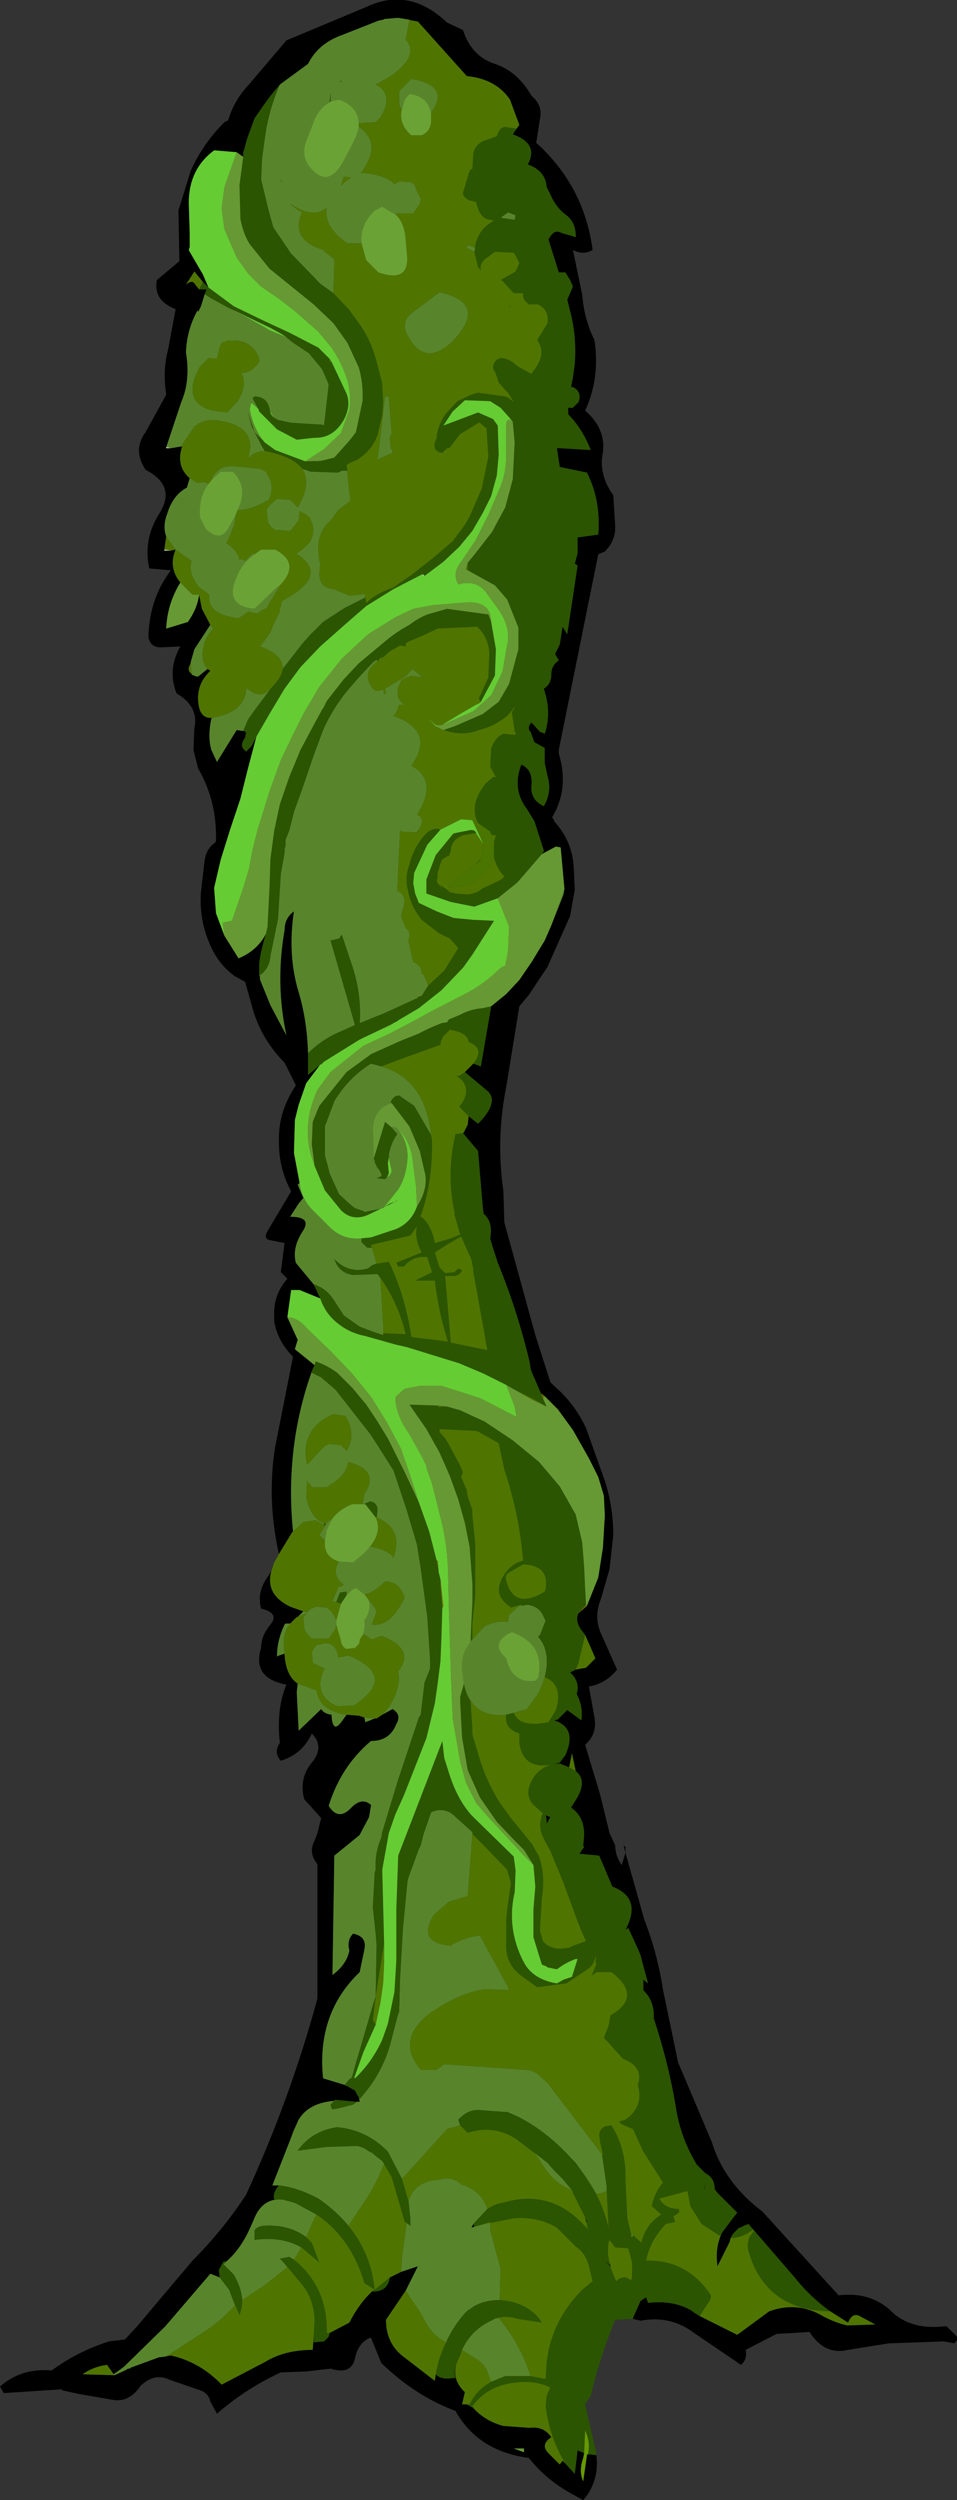 <?xml version="1.0" encoding="UTF-8" standalone="no"?>
<svg xmlns:xlink="http://www.w3.org/1999/xlink" height="133.05px" width="50.95px" xmlns="http://www.w3.org/2000/svg">
  <rect width="100%" height="100%" fill="#333333" stroke="none"/>
  <g transform="matrix(1.0, 0.0, 0.0, 1.0, 20.05, 12.5)">
    <path d="M-5.2 70.2 Q-5.85 67.3 -5.4 64.5 L-4.45 59.7 Q-5.25 58.9 -5.45 57.85 L-5.45 57.5 Q-5.5 56.4 -4.75 55.55 L-5.1 55.2 -4.9 53.65 -5.65 53.5 Q-6.05 53.45 -5.8 53.0 L-4.55 50.9 Q-5.2 49.7 -5.2 48.3 -5.25 46.8 -4.45 45.5 L-4.3 45.25 -4.9 44.05 Q-6.05 42.9 -6.55 41.35 L-7.0 39.75 -7.55 39.45 Q-8.45 38.8 -8.9 37.7 L-9.0 37.45 Q-9.45 36.25 -9.35 34.95 L-9.15 33.25 Q-9.05 32.65 -8.6 32.35 L-8.55 32.25 Q-8.5 30.1 -9.5 28.4 L-9.75 27.4 -9.7 26.25 Q-9.45 25.1 -10.65 24.4 -11.15 23.15 -10.45 21.9 L-11.5 21.95 Q-12.05 21.95 -12.15 21.4 -12.1 19.35 -10.95 17.85 L-12.1 17.75 Q-12.45 16.2 -11.55 14.8 -10.65 13.35 -12.3 12.5 -13.0 11.45 -12.3 10.5 L-11.2 8.5 Q-11.4 7.2 -11.1 6.1 L-10.7 3.95 Q-11.9 3.5 -11.7 2.4 L-10.5 1.4 -10.55 -1.3 -9.9 -3.4 Q-9.25 -4.85 -8.1 -6.0 L-7.9 -6.1 Q-7.6 -7.15 -6.8 -8.0 L-4.8 -10.35 -0.5 -12.15 Q1.75 -13.2 3.75 -11.3 L4.6 -10.9 Q5.05 -9.5 6.3 -9.1 7.5 -8.7 8.25 -7.4 8.85 -6.9 8.7 -6.2 L8.5 -4.9 Q11.05 -2.6 11.5 0.8 11.0 1.1 10.45 0.8 L10.95 3.2 Q11.05 4.5 11.6 5.6 11.9 7.65 11.1 9.35 12.2 10.3 12.05 11.55 11.8 12.75 12.6 13.85 L12.7 15.45 Q12.75 16.25 12.15 16.85 L11.8 17.0 9.7 27.4 9.7 27.6 Q10.25 29.4 9.4 30.9 L9.35 31.0 9.45 31.15 9.45 31.2 Q10.45 32.3 10.5 33.75 L10.55 34.85 10.3 36.25 9.1 38.95 8.1 40.45 7.6 41.05 6.9 45.35 Q6.35 48.1 6.75 50.9 L6.8 52.55 8.45 58.55 9.25 61.05 9.45 61.25 Q10.55 62.2 11.15 63.5 L12.15 66.3 Q12.6 67.7 12.6 69.2 L12.4 71.0 12.0 72.4 11.9 72.7 Q11.55 73.65 12.0 74.55 L12.8 76.35 Q12.2 77.1 11.3 77.25 L11.6 78.9 Q11.75 79.8 11.1 80.35 L11.9 83.0 12.4 85.05 12.7 85.7 Q12.7 86.25 13.05 86.75 L13.25 86.1 14.25 89.65 Q14.95 91.45 15.25 93.4 L16.05 97.25 17.85 101.5 Q18.5 103.65 20.55 105.2 L22.55 107.4 24.6 109.65 Q26.2 109.45 27.3 110.4 L27.4 110.5 Q28.45 111.5 30.2 111.3 L30.35 111.3 30.8 111.75 Q31.05 111.95 30.75 112.2 L30.2 112.1 27.45 112.2 27.3 112.2 25.1 112.55 Q23.85 112.85 23.05 111.6 L21.3 111.7 19.65 112.55 Q19.75 113.05 19.4 113.35 L16.9 111.65 Q15.65 110.7 14.05 111.0 L13.65 110.9 13.65 110.85 14.05 109.95 14.35 109.75 14.45 110.05 Q15.8 109.9 16.75 110.45 L16.95 110.6 17.2 110.75 19.2 111.75 20.9 110.5 Q22.4 109.95 23.75 110.75 24.4 111.1 25.05 111.25 L25.1 111.25 26.55 111.2 25.8 110.8 Q25.35 110.5 25.1 111.1 L24.15 110.5 Q23.1 109.75 22.3 108.75 L20.1 106.2 20.05 106.15 19.8 105.85 19.7 105.9 19.65 105.9 19.55 105.95 19.45 106.0 19.35 106.05 19.3 106.05 18.95 106.4 18.85 106.6 18.8 106.8 18.15 108.1 Q18.0 107.1 18.4 106.3 L19.0 105.5 19.2 105.25 18.15 104.2 18.0 104.0 Q18.0 103.4 17.5 103.15 L17.05 102.7 Q16.2 101.3 15.95 99.75 15.55 97.3 14.75 94.9 14.8 94.25 14.45 93.7 L14.2 93.4 14.2 92.85 14.45 93.05 14.05 91.55 13.95 91.3 13.4 90.1 13.25 90.2 Q14.15 88.5 12.55 87.9 L11.85 86.25 10.8 86.15 11.0 85.85 11.05 85.85 11.0 85.7 11.05 85.15 Q11.05 84.15 10.35 83.7 L10.5 83.45 Q11.3 82.3 10.6 81.75 L10.4 80.8 10.25 81.55 9.75 81.35 9.45 81.4 9.75 81.3 10.05 80.9 Q10.7 79.45 9.45 79.05 L9.65 79.0 10.15 78.5 10.9 79.05 Q11.0 78.3 10.65 77.65 10.85 77.0 10.3 76.5 L10.6 76.35 11.15 76.25 11.65 75.75 11.1 74.5 11.05 74.45 10.95 74.3 10.9 74.25 Q10.55 73.75 10.75 73.35 L11.15 73.0 11.2 72.95 11.8 71.45 12.05 69.85 12.15 68.15 12.1 67.1 11.8 66.1 11.3 65.1 10.45 63.6 9.65 62.5 9.4 62.25 8.95 61.8 8.75 61.65 8.25 60.5 8.2 60.35 8.15 60.0 Q7.5 57.25 6.45 54.7 L6.05 53.45 6.05 53.4 Q6.2 52.5 5.7 52.1 L5.65 51.7 5.4 48.75 4.6 47.8 4.65 47.75 4.85 47.35 4.9 46.9 5.4 47.3 Q6.5 46.2 5.95 45.6 L4.7 44.55 4.95 44.3 5.15 44.1 5.55 44.25 6.1 41.05 6.9 40.4 7.6 39.65 8.25 38.7 8.95 37.55 9.3 36.75 9.95 35.1 10.0 34.8 9.85 33.15 9.8 32.6 9.55 32.55 8.8 32.95 8.9 32.8 8.9 32.75 8.4 31.2 8.0 30.55 Q7.2 29.5 7.7 28.2 L7.75 28.2 7.9 28.3 Q8.3 28.6 8.25 29.25 8.15 30.05 8.9 30.4 9.35 29.65 9.1 28.8 L8.95 28.1 8.95 27.4 8.95 27.3 8.4 27.0 8.2 26.45 Q8.0 26.25 8.2 26.0 L8.25 25.95 8.7 26.45 8.85 26.5 8.95 26.55 9.0 26.4 Q9.3 25.3 8.9 24.15 9.3 23.9 9.3 23.4 9.3 22.9 9.7 22.65 L9.5 22.3 9.75 21.8 9.8 21.5 9.9 20.85 10.15 21.25 10.7 17.6 10.55 17.5 10.7 16.95 10.7 16.1 11.8 15.95 Q11.95 14.15 11.2 12.65 L9.75 12.35 9.6 11.35 9.75 11.35 11.4 11.45 Q10.95 10.3 10.2 9.55 L10.2 9.2 10.45 9.2 10.75 8.9 Q10.95 8.35 10.45 8.1 L10.35 8.1 10.45 7.6 10.55 6.85 Q10.65 5.5 10.35 4.25 L10.15 3.45 10.45 2.75 10.3 2.4 10.05 2.0 9.7 2.0 9.15 0.25 Q9.45 -0.35 9.85 -0.1 L10.55 0.1 10.6 0.1 10.6 0.05 Q10.6 -0.65 10.1 -1.05 9.55 -1.45 9.25 -2.15 L9.05 -2.55 Q9.0 -3.4 8.05 -3.75 8.65 -4.85 7.25 -5.35 L7.45 -5.65 7.6 -5.85 7.1 -7.2 Q6.35 -8.3 4.8 -8.45 L2.2 -11.35 1.15 -11.55 0.55 -11.5 0.45 -11.5 0.35 -11.45 0.1 -11.4 -1.8 -10.65 Q-3.1 -10.2 -3.65 -9.1 L-5.15 -8.0 -5.65 -7.4 -6.05 -6.85 -6.5 -6.2 -6.9 -5.1 -7.05 -4.55 -7.1 -4.4 -7.1 -4.15 -7.45 -4.4 -8.65 -4.5 Q-10.0 -3.5 -10.0 -1.7 L-9.95 -0.1 -9.95 0.65 -10.0 0.8 -9.95 0.9 -9.25 2.1 -8.95 2.8 -9.25 2.5 -9.7 1.95 -10.15 2.65 Q-9.8 2.35 -9.65 2.65 L-9.45 2.9 -9.3 2.9 -9.1 2.9 -9.05 2.9 -9.15 3.15 -9.35 3.8 -9.5 4.1 -9.55 4.0 -9.55 4.05 Q-10.1 5.05 -10.15 6.25 -9.9 7.75 -10.4 8.9 L-11.2 11.3 -11.2 11.35 -10.95 11.35 -10.35 11.25 Q-10.7 12.3 -9.95 12.95 L-10.1 13.45 Q-10.85 13.85 -11.15 14.85 -11.4 15.5 -11.2 16.05 L-11.3 16.75 -11.3 16.8 -10.95 16.8 -10.7 16.75 Q-11.1 17.7 -10.45 18.5 -11.15 19.65 -11.2 20.95 L-10.05 20.6 Q-9.55 19.9 -9.45 19.15 L-9.3 19.9 -8.85 20.75 -9.7 22.05 -9.8 22.4 -9.9 22.75 -9.9 22.8 -9.95 22.9 Q-10.1 23.2 -9.85 23.35 L-9.85 23.4 -9.6 23.5 -9.5 23.5 -9.0 23.1 -8.85 23.2 Q-9.7 24.0 -9.45 25.15 -9.3 25.75 -8.75 25.7 L-8.8 25.75 Q-9.0 26.7 -8.8 27.4 L-8.5 28.05 -7.45 26.35 -7.1 26.4 Q-7.0 26.4 -6.95 26.5 L-7.0 26.75 Q-7.3 27.15 -7.05 27.4 L-6.95 27.5 -6.65 27.2 -6.4 26.7 -6.85 28.4 -7.25 30.0 -7.8 31.65 -8.3 33.25 -8.65 34.75 -8.55 36.1 -8.1 37.3 -7.35 38.5 Q-6.4 38.1 -5.95 37.3 L-5.9 37.2 -6.1 37.95 -6.15 38.15 -6.25 38.75 -6.25 39.15 -6.2 39.65 -5.65 41.0 -4.8 42.6 Q-5.4 39.85 -4.9 37.0 -4.9 36.35 -4.4 36.0 -4.75 38.3 -4.15 40.3 -3.7 41.8 -3.65 43.55 L-3.65 44.45 -3.65 44.7 -3.4 44.5 -3.0 44.15 -3.75 45.15 -4.15 46.3 -4.35 47.1 -4.4 48.85 -4.1 50.45 -4.2 50.55 -3.9 51.25 -4.15 51.55 -4.6 52.25 Q-3.4 52.25 -3.95 53.05 -4.5 53.9 -4.3 54.7 L-3.35 55.85 -3.3 55.95 -3.0 56.6 -4.1 56.15 -4.55 56.15 -4.75 57.6 -4.2 58.8 -4.35 59.3 -3.3 60.15 -3.4 60.35 Q-4.9 64.45 -4.45 69.0 L-4.5 69.05 -5.2 70.2 M11.7 118.15 Q11.85 119.35 11.2 120.3 L11.0 120.55 10.55 120.3 Q9.1 119.55 8.1 118.3 5.4 117.95 4.2 115.8 2.05 115.0 0.25 113.25 L-0.3 111.9 Q-0.95 112.1 -1.15 113.0 -1.35 113.9 -2.45 113.55 L-3.75 113.7 -5.1 113.75 Q-6.95 114.6 -8.5 115.95 L-8.85 115.3 Q-8.95 114.85 -9.4 114.7 L-11.0 114.15 Q-11.8 113.75 -12.55 114.45 -13.2 115.4 -14.1 115.2 L-15.85 114.9 -16.75 114.7 -16.75 114.65 -19.85 114.85 -20.05 114.5 Q-18.9 113.5 -17.3 113.65 -15.95 112.65 -14.25 112.1 L-13.4 112.0 -12.75 111.3 -9.8 107.8 Q-8.2 106.2 -6.95 104.3 -4.6 99.2 -3.15 93.85 L-3.15 86.7 Q-3.65 86.1 -3.3 85.45 L-3.15 85.05 -2.95 84.25 -3.85 83.25 Q-4.15 82.15 -3.45 81.3 -2.75 80.45 -3.45 79.75 -3.95 80.85 -5.1 81.2 -5.5 80.75 -5.15 80.25 -5.35 78.45 -4.8 77.15 -6.65 76.8 -6.15 75.2 -6.15 74.55 -5.65 73.95 -5.15 73.35 -6.15 73.1 -6.35 72.35 -5.95 71.65 L-5.6 71.1 Q-5.95 72.35 -4.6 73.0 L-3.9 73.25 -4.2 73.55 -4.25 73.55 -4.6 73.9 -4.85 73.9 -4.9 73.95 Q-5.3 74.8 -5.3 75.6 L-5.3 75.65 -5.2 75.6 -4.9 75.5 Q-4.85 76.65 -4.2 77.1 L-4.25 77.55 -4.15 79.6 -2.95 78.45 Q-2.8 78.7 -2.4 78.75 -2.35 79.8 -1.85 79.1 L-1.6 78.75 -1.0 78.8 -0.95 78.8 -0.65 78.9 -0.6 79.15 -0.1 78.95 0.0 78.95 0.3 78.75 0.85 78.45 Q1.35 78.75 1.05 79.25 0.7 80.15 -0.3 80.15 -1.9 81.5 -2.55 83.6 -2.05 84.4 -1.4 83.75 -0.8 83.1 -0.3 83.55 L-0.3 83.6 -0.4 84.2 -0.85 85.05 -0.9 85.15 -2.25 86.25 -2.35 92.6 Q-1.6 92.05 -1.45 91.3 -1.6 90.75 -1.25 90.4 -0.5 90.55 -0.65 91.25 L-0.9 92.45 Q-3.2 94.65 -2.85 98.1 L-1.7 98.45 -1.65 98.5 -1.6 98.5 -1.15 98.75 Q-0.95 98.95 -0.9 99.35 L-1.05 99.35 -2.15 99.25 -2.25 99.25 -2.25 99.3 Q-3.6 99.4 -4.15 100.3 L-4.45 100.95 -4.55 101.25 -5.55 103.8 -5.2 103.8 -5.25 103.85 Q-5.55 104.25 -5.45 104.55 L-5.0 104.55 Q-6.1 104.45 -6.55 105.65 L-6.75 106.1 Q-7.25 107.2 -8.0 107.85 L-8.05 107.85 -8.15 107.85 -8.4 108.3 -8.35 108.7 -8.85 108.5 -11.25 111.3 -13.45 113.45 -14.0 113.85 -14.35 113.35 Q-15.1 113.45 -15.65 113.85 L-14.0 113.9 -13.95 113.9 -13.3 113.6 -13.25 113.55 -13.15 113.55 -13.1 113.5 -11.6 112.95 -10.95 112.85 Q-9.4 113.2 -8.25 114.4 L-5.95 113.2 Q-4.9 112.55 -3.4 112.55 L-3.35 111.8 -3.35 112.15 -2.8 112.1 -2.55 111.85 -2.5 111.65 -1.45 111.1 Q-0.95 110.1 -0.2 109.4 L-0.2 109.45 Q0.6 109.45 0.7 108.7 L1.3 108.4 2.2 108.1 2.15 108.2 1.65 109.2 1.55 109.4 0.5 110.95 Q0.5 112.15 1.35 112.85 L3.1 114.2 3.15 113.85 Q3.4 114.15 4.05 114.05 L4.2 114.05 Q4.1 113.7 4.25 113.3 4.0 114.15 4.7 114.8 L4.55 115.45 4.8 115.45 5.15 115.65 Q5.8 116.35 6.75 116.6 L8.15 116.7 Q8.9 116.6 9.3 117.2 8.7 117.6 9.15 118.05 L9.75 118.65 9.9 118.45 10.05 118.6 10.55 119.15 10.7 117.9 11.05 118.05 11.0 118.3 Q10.75 119.0 11.0 119.55 L11.2 118.15 11.25 118.1 11.7 118.15 M-1.15 98.1 L-1.2 98.15 -1.2 98.1 -1.15 98.1 M7.05 99.95 L6.95 99.9 7.0 99.9 7.05 99.95 M11.1 105.55 L11.25 105.8 11.15 105.7 11.1 105.55 M5.15 105.85 L5.2 106.0 5.05 106.05 5.15 105.85 M9.0 84.1 L9.25 84.2 9.05 84.55 9.05 84.3 9.0 84.1 M13.25 85.8 L13.25 86.1 13.15 85.7 13.25 85.8 M12.45 108.15 L12.4 108.05 12.15 107.8 12.45 108.05 12.45 108.15 M17.55 103.6 L17.4 104.15 17.45 103.9 17.55 103.6 M7.85 117.8 L7.3 117.8 7.85 118.0 7.85 117.8 M-2.25 54.5 L-2.25 54.45 -2.25 54.5" fill="#000000" fill-rule="evenodd" stroke="none"/>
    <path d="M-4.45 69.0 Q-4.9 64.45 -3.4 60.35 L-3.45 60.55 -2.95 60.8 -2.25 61.4 -2.15 61.5 -0.35 63.8 -0.15 64.1 0.9 65.75 1.6 67.85 2.15 69.7 2.35 70.95 2.7 73.55 2.85 75.85 2.85 75.95 2.85 76.3 2.55 77.05 2.35 78.75 2.25 78.9 2.1 79.35 1.15 82.2 0.3 85.0 0.25 85.3 Q-0.1 86.1 -0.05 87.0 L-0.1 87.15 -0.2 89.0 -0.05 90.4 0.0 91.0 -0.05 93.75 -0.15 94.05 -1.0 96.95 -1.05 97.1 -1.3 98.0 -1.3 98.05 -1.45 98.15 -1.7 98.45 -2.85 98.1 Q-3.2 94.65 -0.9 92.45 L-0.65 91.25 Q-0.5 90.55 -1.25 90.4 -1.6 90.75 -1.45 91.3 -1.6 92.05 -2.35 92.6 L-2.25 86.25 -0.9 85.15 -0.85 85.05 -0.4 84.2 -0.3 83.6 -0.3 83.55 Q-0.8 83.1 -1.4 83.75 -2.05 84.4 -2.55 83.6 -1.9 81.5 -0.3 80.15 0.7 80.15 1.05 79.25 1.35 78.75 0.85 78.45 L0.3 78.75 0.65 78.35 Q1.35 77.25 1.15 76.45 2.1 75.25 0.25 74.55 L-0.15 74.7 -0.25 74.75 -0.7 74.45 -0.7 74.4 Q-0.6 74.05 -0.65 73.7 L-0.55 73.6 Q-0.25 73.0 -0.45 72.6 L-0.1 73.05 0.0 73.25 -0.25 73.95 Q0.75 74.1 1.5 72.5 L1.4 72.3 Q1.15 71.7 0.5 71.65 L0.4 71.7 Q-0.15 72.25 -0.65 72.35 L-1.1 72.0 -1.3 72.1 -1.4 72.2 -1.6 72.4 -1.6 72.2 -1.95 72.25 -2.15 72.75 -2.35 72.7 -2.0 71.9 -1.95 71.95 -1.75 71.85 -2.0 71.6 Q-2.35 71.1 -2.0 70.6 L-1.25 70.65 -0.6 70.1 -0.35 69.8 Q0.65 70.0 0.9 70.4 1.45 68.85 0.0 68.25 L0.05 67.9 Q0.05 67.45 -0.35 67.4 L-0.7 67.55 -0.75 67.55 -0.65 67.0 Q0.2 65.75 -1.5 65.3 -1.65 66.05 -2.45 66.5 L-2.65 66.65 -3.4 66.65 -3.6 66.45 -3.7 66.3 -3.75 67.15 Q-3.5 68.35 -2.8 68.55 L-2.8 68.65 -3.25 68.4 -3.9 68.5 -4.45 69.0 M-3.35 55.85 L-4.3 54.7 Q-4.5 53.9 -3.95 53.05 -3.4 52.25 -4.6 52.25 L-4.15 51.55 -3.9 51.25 -4.2 50.55 -4.1 50.45 Q-4.0 51.35 -3.3 52.0 L-2.5 52.8 Q-1.8 53.5 -0.8 53.4 L-0.8 53.6 -0.5 53.9 -0.25 53.9 0.0 54.75 Q-0.25 54.8 -0.45 55.0 -1.5 55.3 -2.25 54.5 -2.0 55.25 -1.25 55.35 L0.05 55.3 0.2 55.5 0.35 58.1 0.35 58.45 0.35 58.55 -0.25 58.35 -0.9 58.1 -1.75 57.5 -2.3 56.65 Q-2.7 56.05 -3.35 55.85 M-3.65 43.55 Q-3.7 41.8 -4.15 40.3 -4.75 38.3 -4.4 36.0 -4.9 36.35 -4.9 37.0 -5.4 39.85 -4.8 42.6 L-5.65 41.0 -6.2 39.65 -6.25 39.15 -6.25 39.4 -6.15 39.35 Q-5.7 39.0 -5.65 38.35 L-5.3 36.65 -5.25 36.4 -5.1 34.0 -4.9 32.9 -4.9 32.65 -4.85 32.55 -4.85 32.2 -4.65 31.7 -4.4 30.7 -4.0 29.6 -3.35 27.7 -2.85 26.35 Q-2.25 25.0 -1.25 23.9 L-0.95 23.55 -0.2 22.75 0.0 22.6 0.05 22.7 -0.15 22.85 Q-0.7 23.35 -0.3 24.0 -0.1 24.4 0.3 24.2 L0.35 24.2 0.4 24.45 0.5 24.4 0.45 24.2 0.45 24.15 1.2 23.7 1.6 23.45 1.9 23.1 2.45 23.55 1.8 23.45 1.8 23.5 Q1.6 23.5 1.45 23.65 L1.35 23.65 1.15 24.05 Q1.0 24.75 1.5 25.0 L1.2 25.0 1.05 25.4 0.9 25.6 Q3.15 26.4 1.85 28.25 3.3 29.05 2.15 30.85 2.65 31.1 2.2 31.7 L2.15 31.8 1.3 31.75 1.25 31.65 1.1 34.9 Q1.65 35.15 1.4 35.85 L1.3 36.25 1.55 36.9 Q1.85 37.05 1.7 37.5 L1.7 37.6 1.8 38.05 1.95 38.7 Q2.4 38.85 2.4 39.35 L2.5 39.35 2.75 39.95 2.4 40.5 2.2 40.55 2.2 40.6 1.0 41.15 0.45 41.4 -0.9 41.95 Q-0.8 40.5 -1.25 39.05 L-1.85 37.25 -1.9 37.3 -2.0 37.45 -2.45 37.55 -1.15 42.05 -2.05 42.45 Q-2.95 42.85 -3.65 43.55 M-7.1 26.4 L-7.45 26.35 -8.5 28.05 -8.8 27.4 Q-9.0 26.7 -8.8 25.75 L-8.75 25.7 -8.5 25.65 Q-6.95 25.3 -6.95 24.1 L-6.75 24.25 Q-6.2 24.65 -5.75 24.25 L-5.6 24.1 -6.5 25.3 -6.85 25.8 -7.1 26.4 M-9.0 23.1 L-9.5 23.5 -9.6 23.5 -9.85 23.4 -9.85 23.35 -9.9 22.8 -9.9 22.75 -9.8 22.4 -9.7 22.05 -8.85 20.75 -8.7 20.95 Q-9.15 21.4 -9.25 22.1 -9.35 22.7 -9.0 23.1 M-11.2 16.05 Q-11.4 15.5 -11.15 14.85 -10.85 13.85 -10.1 13.45 L-9.95 12.95 -9.55 13.2 -9.2 13.15 -8.95 13.25 Q-9.5 13.95 -9.4 15.05 L-9.1 15.65 Q-8.25 16.45 -7.8 15.45 L-7.5 14.9 Q-7.55 15.55 -8.0 16.4 -7.4 16.8 -7.3 17.3 L-7.2 17.25 -7.0 17.35 -6.6 16.95 -6.5 17.0 Q-7.15 17.45 -7.45 18.2 -8.15 19.75 -6.5 19.9 L-5.3 18.75 -5.1 18.6 -5.75 19.65 -5.85 19.85 -6.15 20.0 -6.35 20.15 -6.85 20.05 -7.05 20.2 -7.35 20.4 Q-9.05 20.2 -8.9 19.15 L-9.45 18.75 Q-10.05 18.0 -9.85 17.35 L-10.7 16.75 -11.2 16.05 M-10.35 11.25 L-10.95 11.35 -11.2 11.3 -10.4 8.9 Q-9.9 7.75 -10.15 6.25 -10.1 5.05 -9.55 4.05 L-9.5 4.1 -9.35 3.8 -9.15 3.15 -8.85 3.35 -7.85 3.9 -7.5 4.05 -5.9 4.95 -5.75 5.05 -4.8 5.45 -4.5 5.7 -4.2 5.9 -3.6 6.3 -2.9 7.15 -2.55 7.95 -2.7 9.3 -2.8 10.15 -2.9 10.1 -4.55 10.0 -5.25 9.85 -5.5 9.7 -5.65 9.4 -5.65 9.5 -5.7 9.25 Q-5.85 8.6 -6.5 8.6 L-6.6 8.7 -6.3 9.25 -6.65 8.95 -6.7 9.0 -6.75 9.3 Q-6.55 10.35 -5.95 11.05 L-6.5 10.5 -6.85 9.45 -6.65 10.2 -6.05 11.35 -5.95 11.5 Q-6.5 11.5 -6.85 11.9 -6.25 10.1 -8.65 9.85 L-8.7 9.85 Q-9.3 9.85 -9.7 10.2 L-10.35 11.15 -10.35 11.25 M-9.95 0.9 L-10.0 0.8 -9.95 0.9 M-5.15 -8.0 L-3.65 -9.1 Q-3.1 -10.2 -1.8 -10.65 L0.1 -11.4 0.35 -11.45 0.45 -11.5 0.55 -11.5 1.15 -11.55 1.75 -11.45 1.55 -10.4 Q2.3 -9.55 0.75 -8.45 L-0.05 -8.0 Q0.95 -7.5 0.2 -6.25 L-0.05 -6.0 -0.95 -5.95 Q-1.0 -6.85 -2.0 -7.2 L-2.45 -7.1 -2.45 -7.2 -2.45 -7.55 -2.5 -7.1 -2.5 -7.05 Q-3.0 -6.8 -3.3 -6.15 L-3.8 -4.85 Q-4.0 -4.15 -3.55 -3.6 -2.6 -2.45 -1.8 -3.85 L-1.2 -5.0 Q-1.0 -5.4 -0.95 -5.75 0.2 -4.95 -0.6 -3.65 L-0.85 -3.25 -0.75 -3.3 Q0.45 -3.2 0.95 -2.7 L1.15 -2.8 1.2 -2.85 1.85 -2.8 2.0 -2.7 2.2 -2.2 2.35 -1.95 2.3 -1.65 1.95 -1.15 1.8 -1.15 1.05 -1.15 1.05 -1.05 0.3 -1.5 -0.1 -1.3 Q-0.9 -0.55 -0.8 0.45 L-1.55 0.45 Q-2.85 -0.45 -2.65 -1.45 -3.35 -0.85 -4.5 -1.6 L-4.6 -1.65 -4.25 -1.35 -3.95 -1.2 -4.0 -1.15 Q-4.5 0.1 -3.25 0.65 L-2.85 0.8 -2.7 0.95 -2.25 1.3 -2.3 3.1 -3.0 2.6 -4.4 1.15 -4.55 1.0 -5.5 -0.4 -5.75 -1.3 -5.8 -1.5 -6.15 -2.95 -6.1 -4.05 -5.95 -5.15 Q-5.75 -6.65 -5.15 -8.0 M10.0 34.8 L9.95 35.1 9.3 36.75 10.0 34.8 M11.2 72.95 L11.15 73.0 11.15 72.9 11.2 72.95 M-1.85 -8.2 L-1.9 -8.2 -2.4 -7.7 -2.0 -8.1 -1.85 -8.2 M-1.55 12.55 L-1.55 12.8 -1.4 14.15 -2.05 14.65 -2.45 15.2 Q-3.3 15.9 -3.05 17.3 L-3.0 17.5 -3.05 18.0 Q-3.05 18.8 -2.3 18.85 L-1.45 19.2 -0.9 19.15 -0.65 19.1 -0.6 19.3 -1.7 19.85 -2.85 20.6 -3.55 21.3 -3.95 21.75 -5.0 23.1 Q-4.95 22.35 -6.2 21.9 L-6.15 21.85 -5.65 21.15 -5.5 20.75 -5.15 20.05 -5.15 19.95 -5.05 19.5 -4.8 19.35 Q-2.5 18.05 -4.3 16.95 L-4.25 16.95 -3.9 16.7 -3.55 16.35 Q-3.3 15.9 -3.4 15.45 L-3.55 15.05 -3.8 14.85 -4.1 14.7 -4.15 15.2 -4.55 15.7 -4.65 15.75 -5.4 15.7 -5.6 15.55 -5.75 15.35 -5.8 15.15 -5.85 14.6 -5.7 14.4 -5.3 14.05 -4.6 14.1 -4.2 14.5 Q-3.45 13.25 -3.95 12.45 L-3.5 12.6 -2.05 12.65 -1.85 12.55 -1.55 12.55 M5.2 0.9 L4.85 0.7 4.75 0.75 4.85 0.6 4.85 0.55 4.9 0.55 5.15 0.65 5.25 0.75 5.2 0.9 M1.35 -6.7 L1.25 -6.8 1.2 -7.0 1.2 -7.35 1.2 -7.55 1.25 -7.7 1.85 -8.3 Q3.95 -7.95 2.9 -6.5 2.7 -7.4 1.75 -7.5 L1.5 -7.2 1.35 -6.7 M-5.05 -2.75 L-5.05 -2.95 -5.1 -2.95 -5.05 -2.75 M-1.65 -2.85 L-1.35 -3.05 -1.75 -3.1 -1.9 -2.6 -1.65 -2.85 M-3.75 12.05 L-2.85 12.0 -3.0 12.05 -3.3 12.05 -3.5 12.05 -3.55 12.05 -3.75 12.05 M3.35 3.05 Q6.0 3.65 4.0 5.7 2.55 7.05 1.65 5.35 1.25 4.6 1.95 4.1 L3.35 3.05 M-6.4 6.95 Q-6.15 6.75 -6.3 6.45 -6.75 5.45 -8.05 5.65 L-8.05 5.7 -8.15 5.7 -8.25 5.75 -8.35 5.95 -8.5 6.6 -8.95 6.55 -9.4 7.0 Q-10.35 8.7 -9.05 9.25 L-8.75 9.35 -7.95 9.45 -7.4 8.85 Q-6.85 8.0 -7.2 7.35 -6.75 7.35 -6.4 6.95 M-8.75 13.0 L-8.75 12.9 -8.65 12.75 -8.45 12.55 -8.25 12.4 -8.1 12.35 -7.7 12.3 -6.2 12.45 -5.9 12.6 -5.7 12.95 Q-5.45 13.55 -5.75 14.1 -6.7 14.65 -7.4 14.65 -6.8 13.45 -7.65 12.6 L-8.3 12.6 -8.75 13.0 M0.65 8.6 L0.8 10.55 0.7 10.8 0.75 11.35 0.85 11.5 0.85 11.6 0.15 11.9 0.05 12.0 0.45 8.6 0.65 8.6 M1.1 41.85 Q0.95 41.9 0.75 42.05 L-0.65 42.7 -0.85 42.8 -0.65 42.7 -0.55 42.65 -0.45 42.6 -0.25 42.5 Q0.45 42.15 1.1 41.85 M7.4 -1.05 L7.35 -0.8 6.65 -0.9 6.65 -0.95 7.0 -1.2 7.4 -1.05 M5.1 74.75 L5.75 74.05 Q6.3 73.75 7.0 73.8 L7.0 73.75 7.05 73.45 7.6 72.95 7.75 72.95 8.0 72.9 Q8.65 72.95 8.9 73.55 L9.0 73.75 8.7 74.5 8.6 74.6 Q9.3 75.4 8.95 76.75 L8.75 77.3 8.65 77.55 8.6 77.6 8.55 77.7 8.0 78.45 7.3 78.65 6.9 78.75 Q5.6 78.9 5.0 78.0 4.75 77.65 4.65 77.1 L4.55 76.3 Q4.5 75.5 5.0 74.9 L5.05 74.75 5.1 74.75 M-1.15 98.75 L-0.9 99.2 -0.65 98.9 Q0.35 97.7 0.75 96.2 L1.1 94.85 1.2 94.55 1.25 92.8 1.4 90.15 1.65 87.55 1.7 87.4 2.25 85.9 2.35 85.7 2.5 85.1 2.9 83.95 Q3.4 83.7 3.9 83.95 L4.05 84.05 5.1 85.0 5.1 85.1 4.85 88.4 3.85 88.7 3.05 89.4 Q2.1 90.9 4.0 91.05 L4.0 91.0 Q4.7 90.6 5.5 90.5 L7.0 93.25 7.05 93.4 5.75 93.35 Q4.35 93.6 3.05 94.5 L2.95 94.55 Q0.95 96.0 2.35 97.65 L3.2 97.65 3.6 97.35 7.9 97.65 Q8.35 97.65 8.65 97.95 L9.1 98.35 12.0 102.15 12.25 103.85 12.25 104.1 12.0 104.2 11.7 104.25 11.1 103.3 10.6 102.6 10.4 102.4 Q9.1 100.95 7.55 100.15 L7.1 99.95 7.05 99.95 7.0 99.9 6.95 99.9 5.6 99.8 Q4.9 99.7 4.35 100.3 L4.45 100.6 3.75 100.8 1.4 103.4 1.35 103.45 0.6 102.0 0.55 101.95 Q-0.55 100.85 -2.1 100.7 -3.45 100.9 -4.2 101.95 L-2.65 101.75 -1.0 101.7 -0.7 101.8 -0.3 102.05 -0.25 102.05 -0.15 102.15 0.3 102.5 0.4 102.65 Q0.0 103.7 -0.7 104.75 L-1.5 105.95 Q-2.15 105.15 -3.1 104.5 L-3.2 104.45 Q-4.25 103.9 -5.2 103.8 L-5.55 103.8 -4.55 101.25 -4.15 100.3 Q-3.6 99.4 -2.25 99.3 L-2.3 99.35 -2.4 99.45 -2.45 99.5 -2.45 99.55 -2.4 99.65 -2.4 99.7 -2.35 99.75 -2.05 99.7 -1.25 99.5 -1.05 99.35 -0.9 99.35 Q-0.95 98.95 -1.15 98.75 M9.1 102.6 L9.45 103.0 9.6 103.15 9.75 103.3 9.9 103.45 10.4 104.05 Q9.4 103.7 8.75 102.55 L8.4 102.05 9.1 102.6 M5.9 105.05 L5.15 105.85 5.05 106.05 5.2 106.0 5.55 105.9 6.05 105.75 6.05 106.2 6.55 108.05 6.6 108.25 6.55 109.9 Q5.75 109.9 5.15 110.25 L5.1 110.3 5.0 110.35 4.95 110.4 4.85 110.45 4.8 110.5 4.7 110.6 Q4.05 111.35 3.7 112.15 2.9 111.75 2.5 110.85 L2.25 110.45 1.55 109.4 1.65 109.2 2.15 108.2 2.2 108.1 1.3 108.4 1.35 107.65 1.6 105.8 1.8 105.95 1.8 105.75 1.8 105.65 1.8 105.6 1.7 104.65 Q2.0 103.6 3.25 103.5 L3.3 103.5 Q4.0 103.3 4.45 103.7 L4.5 103.75 Q5.55 104.05 5.9 105.05 M8.2 113.95 L6.85 113.95 6.1 114.25 5.95 113.85 Q5.8 113.3 5.25 113.0 L4.55 112.55 Q5.05 111.45 6.2 110.95 L6.25 110.9 6.5 110.85 Q7.65 112.25 8.2 113.95 M8.45 76.95 L8.6 76.8 Q9.0 75.0 7.2 74.35 L7.0 74.45 Q6.05 75.0 6.9 75.75 7.2 77.1 8.45 76.95 M0.35 51.8 L-0.65 52.0 -0.7 51.95 -1.15 51.8 -1.4 51.6 -2.0 51.05 -2.5 49.95 -2.6 49.55 -2.75 49.0 -2.75 47.4 -2.7 47.3 -2.25 46.1 Q-1.5 44.85 -0.3 44.1 L0.25 44.25 Q2.6 44.95 2.9 47.9 L2.0 46.35 1.2 45.8 Q0.95 45.8 0.8 46.05 L0.75 46.15 0.8 46.2 Q-0.1 46.45 -0.2 47.5 L-0.15 49.25 0.25 50.1 0.0 50.2 0.45 50.25 0.55 50.15 Q0.9 49.95 0.75 49.6 L0.65 49.1 0.65 48.95 Q0.75 48.35 1.1 47.85 L0.8 47.5 0.9 47.45 1.1 47.55 Q1.65 48.2 1.65 49.05 1.6 50.1 1.15 50.8 L0.35 51.8 M-2.25 54.5 L-2.25 54.45 -2.25 54.5 M-1.65 62.85 L-2.3 62.75 Q-4.0 63.5 -3.75 65.2 L-3.7 65.45 -3.05 64.75 -2.75 64.45 -2.65 64.4 -2.5 64.35 -1.9 64.4 -1.7 64.6 -1.6 64.7 Q-1.05 63.9 -1.65 62.85 M-2.35 68.3 L-2.65 68.9 -2.75 69.45 -2.9 69.35 -3.05 69.2 -2.75 68.7 -2.7 68.6 -2.55 68.45 -2.4 68.35 -2.35 68.3 M-3.9 73.25 L-3.7 73.3 Q-3.55 73.1 -3.3 73.05 L-3.3 73.0 -2.65 73.05 Q-2.25 73.35 -2.15 73.75 L-2.15 73.95 -2.2 74.2 -2.55 74.7 -2.7 74.7 -3.45 74.7 -3.65 74.5 -3.8 74.3 -3.85 74.15 -3.9 73.55 -3.75 73.4 -3.7 73.35 -4.2 73.55 -3.9 73.25 M-4.6 73.9 Q-4.95 74.35 -4.95 74.9 L-4.9 75.5 -5.2 75.6 -5.3 75.6 Q-5.3 74.8 -4.9 73.95 L-4.85 73.9 -4.6 73.9 M-4.2 77.1 L-3.2 77.45 Q-3.05 78.55 -1.6 78.75 L-1.85 79.1 Q-2.35 79.8 -2.4 78.75 -2.8 78.7 -2.95 78.45 L-4.15 79.6 -4.25 77.55 -4.2 77.1 M-0.65 78.9 L-0.1 78.95 -0.6 79.15 -0.65 78.9 M-3.2 75.05 L-2.75 74.95 Q-2.25 74.95 -2.1 75.45 L-2.05 75.6 -2.05 75.7 -2.0 75.7 -1.5 75.6 Q1.15 76.7 -1.2 78.25 L-2.1 78.3 Q-3.35 77.75 -2.85 76.45 L-2.75 76.3 -3.4 76.0 -3.4 75.8 -3.45 75.45 -3.35 75.25 -3.2 75.05 M-3.75 106.55 Q-4.7 105.85 -6.05 105.95 -6.4 106.0 -6.5 106.2 L-6.5 106.7 Q-5.05 106.5 -4.0 107.1 L-4.4 107.75 -4.65 107.6 -5.15 107.7 -4.95 107.9 -4.75 108.15 -5.95 109.1 -7.15 109.9 Q-7.2 109.25 -7.6 108.55 L-8.15 108.0 -8.0 107.85 Q-7.25 107.2 -6.75 106.1 L-6.55 105.65 Q-6.1 104.45 -5.0 104.55 L-4.45 104.7 -4.3 104.75 -3.2 105.35 -3.45 105.85 -3.75 106.55 M-14.0 113.85 L-13.45 113.45 -11.25 111.3 -8.85 108.5 -8.35 108.7 -7.85 109.35 -7.7 109.75 -7.55 110.2 -7.9 110.55 Q-8.5 111.15 -9.2 111.6 L-11.2 112.9 -11.6 112.95 -13.1 113.5 -13.15 113.55 -13.25 113.55 -13.3 113.6 -13.95 113.9 -14.0 113.85" fill="#58852c" fill-rule="evenodd" stroke="none"/>
    <path d="M-3.4 60.35 L-3.3 60.15 -3.25 59.95 Q-2.65 60.15 -2.1 60.55 L-1.3 61.35 -0.55 62.25 0.05 63.15 0.6 64.05 1.5 65.85 2.25 67.45 2.8 69.0 3.2 70.55 3.3 71.1 3.3 71.15 3.4 71.55 3.4 71.8 3.5 73.05 3.45 74.7 3.4 75.9 3.25 77.1 3.1 78.15 2.65 80.0 2.1 81.4 1.45 83.05 1.0 84.05 0.65 85.05 0.3 87.0 0.35 88.95 0.4 90.9 -0.05 93.75 -0.2 95.0 -0.05 95.25 -0.7 96.7 -1.2 98.1 -1.2 98.15 -1.15 98.1 Q-0.25 97.25 0.3 96.05 L0.6 95.2 0.95 93.5 1.05 91.85 1.05 89.1 1.15 86.25 3.5 80.15 3.6 81.05 3.9 82.0 Q4.35 83.35 5.1 84.15 L7.3 86.3 7.4 87.05 7.35 88.2 Q6.9 90.15 7.85 91.95 8.35 92.85 9.6 93.05 L9.95 92.85 10.4 92.7 10.7 91.75 10.6 91.75 Q10.05 91.95 9.6 92.3 L9.2 92.2 9.1 92.2 9.05 92.15 8.8 92.05 8.35 90.6 8.35 89.1 8.45 87.9 8.35 86.75 7.85 85.95 7.35 85.45 6.4 84.45 5.5 83.15 4.85 81.7 4.55 79.95 4.45 78.05 4.45 77.8 4.65 77.1 Q4.75 77.65 5.0 78.0 L5.1 79.5 5.1 79.8 5.4 80.8 Q5.8 82.25 6.6 83.5 L6.9 83.9 7.15 84.25 8.25 85.6 8.65 86.3 Q9.0 87.35 8.8 88.5 L8.7 90.1 8.7 90.25 8.85 90.8 Q9.15 91.15 9.65 91.2 L9.85 91.2 10.25 91.15 10.45 91.05 11.15 90.8 10.9 90.25 10.7 89.75 9.95 87.7 9.25 86.0 9.0 85.55 8.85 85.25 Q8.6 84.7 8.8 84.1 L8.85 84.0 8.3 83.5 Q7.95 83.05 8.15 82.5 8.5 81.6 9.35 81.4 7.8 81.7 7.6 80.25 L7.6 79.75 Q6.8 79.5 6.9 78.75 L7.3 78.65 Q7.6 79.45 9.15 79.15 L9.55 78.5 Q9.95 77.15 8.95 76.75 9.3 75.4 8.6 74.6 L8.7 74.5 9.0 73.75 8.9 73.55 Q8.65 72.95 8.0 72.9 L7.75 72.95 7.7 72.9 7.15 73.05 6.85 72.8 Q6.3 72.3 6.65 71.55 7.05 70.75 7.8 70.55 7.6 68.1 6.8 65.7 L6.5 64.3 5.35 63.65 3.35 63.55 3.35 63.15 3.35 63.7 3.65 64.05 3.75 64.2 4.4 65.4 4.6 65.85 4.5 66.1 4.8 66.8 4.85 67.15 5.1 67.85 5.1 68.15 5.25 69.65 5.25 72.4 5.1 73.9 5.1 74.75 5.05 74.75 5.0 74.9 5.05 73.75 5.1 72.8 5.1 71.8 4.95 69.8 4.7 68.55 4.35 67.3 3.9 66.05 3.35 64.8 2.65 63.55 1.75 62.25 3.3 62.3 3.3 62.4 3.5 62.35 3.75 62.35 4.45 62.55 5.75 63.15 7.25 64.15 8.65 65.3 9.75 66.6 10.6 68.1 10.95 69.6 11.05 70.9 11.1 72.0 11.15 72.9 10.75 73.35 Q10.55 73.75 10.9 74.25 L10.95 74.3 11.05 74.45 11.1 74.5 10.75 76.0 10.6 76.35 10.3 76.5 Q10.85 77.0 10.65 77.65 11.0 78.3 10.9 79.05 L10.15 78.5 9.65 79.0 9.45 79.05 Q10.7 79.45 10.05 80.9 L9.75 81.3 9.45 81.4 9.75 81.35 10.25 81.55 10.6 81.75 Q11.3 82.3 10.5 83.45 L10.35 83.7 Q11.05 84.15 11.05 85.15 L11.0 85.7 11.05 85.85 11.0 85.85 10.8 86.15 11.85 86.25 12.55 87.9 Q14.15 88.5 13.25 90.2 L13.4 90.1 13.95 91.3 14.05 91.55 14.45 93.05 14.2 92.85 14.2 93.4 14.45 93.7 Q14.8 94.25 14.75 94.9 15.55 97.3 15.95 99.75 16.2 101.3 17.05 102.7 L17.5 103.15 Q18.0 103.4 18.0 104.0 L18.15 104.2 19.2 105.25 19.0 105.5 18.4 106.3 18.3 106.5 17.3 105.85 16.7 104.9 16.55 104.1 15.05 104.5 Q15.35 105.05 16.1 105.05 L16.1 105.25 15.8 105.45 15.9 105.75 15.4 105.85 Q14.55 106.75 14.35 107.8 16.45 107.75 17.7 109.5 L17.8 109.65 17.8 109.75 17.75 109.9 17.2 110.75 16.95 110.6 16.75 110.45 Q15.8 109.9 14.45 110.05 L14.35 109.75 14.05 109.95 13.65 110.85 13.65 110.9 12.7 110.95 Q11.9 112.9 11.4 115.0 L11.1 115.45 11.7 118.05 11.7 118.15 11.25 118.1 Q11.4 117.45 11.1 116.85 L11.05 118.05 10.7 117.9 10.55 119.15 10.05 118.6 Q9.2 117.2 9.0 115.55 L9.05 115.0 9.25 114.55 Q8.4 114.15 7.35 114.3 5.9 114.45 5.1 115.55 L5.2 115.65 5.15 115.65 4.8 115.45 4.95 115.45 Q5.35 114.65 6.1 114.25 L6.85 113.95 8.2 113.95 9.0 114.1 9.05 113.2 9.15 112.6 Q9.55 110.75 10.95 109.35 L11.5 108.9 11.35 108.3 Q11.2 107.45 10.6 107.05 L9.6 106.05 Q8.6 105.45 7.3 105.55 L5.55 105.9 5.2 106.0 5.15 105.85 5.9 105.05 Q6.25 104.8 6.8 104.7 9.4 103.95 11.25 106.15 L11.2 105.9 11.15 105.7 11.25 105.8 11.1 105.55 11.1 105.5 10.45 104.2 10.45 104.15 10.4 104.05 9.9 103.45 9.75 103.3 9.6 103.15 9.45 103.0 9.1 102.6 7.45 101.35 Q6.25 100.55 4.85 101.0 L4.45 100.6 4.35 100.3 Q4.9 99.7 5.6 99.8 L6.95 99.9 7.05 99.95 7.1 99.95 7.55 100.15 Q9.1 100.95 10.4 102.4 L10.6 102.6 11.1 103.3 Q12.0 104.55 12.35 106.05 L12.25 104.1 12.25 103.85 12.0 102.15 12.05 102.15 11.9 101.5 11.85 101.1 Q11.9 100.75 12.2 100.65 L12.5 100.6 Q13.3 101.85 13.25 103.5 L13.35 105.55 13.55 106.4 13.55 106.45 13.6 106.55 13.65 106.45 14.1 106.85 Q14.3 105.9 15.15 105.35 L14.65 104.9 Q14.8 104.15 15.25 103.65 L14.2 102.0 13.65 100.8 13.05 100.55 12.9 100.4 13.25 100.3 Q14.25 99.6 13.9 98.45 14.25 97.5 13.1 97.05 L12.3 96.15 12.2 96.05 12.1 95.95 12.35 95.3 12.45 94.75 Q14.2 93.75 12.5 92.45 L11.7 92.45 11.45 92.65 11.7 92.0 11.65 91.9 11.7 91.55 11.5 92.05 11.3 92.25 10.1 93.05 8.55 93.25 7.85 92.75 Q6.85 92.1 6.9 90.95 L6.9 89.7 6.95 89.15 7.15 87.7 6.95 87.0 5.75 85.75 5.1 85.1 5.1 85.0 4.05 84.05 3.9 83.95 Q3.4 83.7 2.9 83.95 L2.5 85.1 2.35 85.7 2.25 85.9 1.7 87.4 1.65 87.55 1.4 90.15 1.25 92.8 1.2 94.55 1.1 94.85 0.75 96.2 Q0.35 97.7 -0.65 98.9 L-0.9 99.2 -1.15 98.75 -1.6 98.5 -1.65 98.5 -1.7 98.45 -1.45 98.15 -1.3 98.05 -1.3 98.0 -1.05 97.1 -1.0 96.95 -0.15 94.05 -0.05 93.75 0.0 91.0 -0.05 90.4 -0.2 89.0 -0.1 87.15 -0.05 87.0 Q-0.1 86.1 0.25 85.3 L0.3 85.0 1.15 82.2 2.1 79.35 2.25 78.9 2.35 78.75 2.55 77.05 2.85 76.3 2.85 75.95 2.85 75.85 2.7 73.55 2.35 70.95 2.15 69.7 1.6 67.85 0.9 65.75 -0.15 64.1 -0.35 63.8 -2.15 61.5 -2.25 61.4 -2.95 60.8 -3.45 60.55 -3.4 60.35 M-3.0 56.6 L-3.3 55.95 -3.35 55.85 Q-2.7 56.05 -2.3 56.65 L-1.75 57.5 -0.9 58.1 -0.25 58.35 0.35 58.55 0.35 58.45 1.55 58.5 Q1.15 56.85 0.2 55.5 L0.05 55.3 -1.25 55.35 Q-2.0 55.25 -2.25 54.5 -1.5 55.3 -0.45 55.0 -0.25 54.8 0.0 54.75 L0.65 54.65 0.75 54.85 Q1.55 56.6 1.85 58.65 L2.6 58.75 3.1 58.8 3.8 58.9 Q3.3 57.35 3.1 55.65 L2.05 55.65 2.95 55.2 2.7 54.4 Q1.95 54.3 1.45 54.9 L1.15 54.9 1.05 54.7 2.4 54.15 Q2.0 53.4 2.15 52.75 L1.8 53.25 -0.3 53.75 -0.25 53.9 -0.5 53.9 -0.8 53.6 -0.8 53.4 -0.3 53.35 1.05 52.9 Q1.85 52.55 2.15 51.7 2.7 50.85 2.6 50.05 L2.3 48.75 1.75 47.45 0.8 46.2 0.75 46.15 0.8 46.05 Q0.95 45.8 1.2 45.8 L2.0 46.35 2.9 47.9 2.95 48.2 2.95 48.55 Q2.95 50.5 2.35 52.2 L2.3 52.2 Q2.9 52.6 3.1 53.65 L3.8 53.45 3.95 53.4 4.45 53.2 4.15 52.15 4.15 52.0 Q3.7 50.0 4.2 47.85 L4.6 47.8 5.4 48.75 5.65 51.7 5.7 52.1 Q6.2 52.5 6.05 53.4 L6.05 53.45 6.45 54.7 Q7.5 57.25 8.15 60.0 L8.2 60.35 8.25 60.5 8.75 61.65 8.85 61.9 9.05 62.35 8.25 61.9 7.25 61.4 6.9 61.2 5.7 60.6 4.4 60.05 3.1 59.65 1.65 59.2 1.0 59.05 -0.6 58.6 Q-1.35 58.45 -1.9 58.05 -2.7 57.5 -3.0 56.6 M-3.0 44.15 L-3.4 44.5 -3.65 44.7 -3.65 44.45 -3.65 43.55 Q-2.95 42.85 -2.05 42.45 L-1.15 42.05 -2.45 37.55 -2.0 37.45 -1.9 37.3 -1.85 37.25 -1.25 39.05 Q-0.8 40.5 -0.9 41.95 L0.45 41.4 1.0 41.15 2.2 40.6 2.2 40.55 2.4 40.5 2.75 39.95 3.6 39.15 4.35 37.95 3.9 37.45 3.3 37.15 2.4 36.45 Q1.8 35.7 1.65 34.8 1.5 34.15 1.75 33.5 1.95 32.65 2.55 31.95 2.85 31.6 3.25 31.6 L3.4 31.65 2.7 32.45 2.0 33.95 1.95 34.5 2.05 35.05 2.25 35.55 3.2 36.0 4.1 36.35 5.15 36.45 6.25 36.5 5.1 38.3 4.6 39.0 3.45 40.2 2.25 41.15 1.15 41.8 1.1 41.85 Q0.45 42.15 -0.25 42.5 L-0.45 42.6 -0.55 42.65 -0.65 42.7 -0.85 42.8 -0.95 42.85 -2.8 44.0 -2.95 44.15 -3.0 44.15 M-6.25 39.15 L-6.25 38.75 -6.15 38.15 -6.1 37.95 -5.9 37.2 -5.8 36.8 -5.8 36.65 -5.7 34.7 -5.65 33.2 -5.45 31.7 -5.15 30.3 -4.65 28.85 -4.05 27.4 -3.25 25.9 -3.0 25.45 -2.9 25.25 -2.85 25.2 -2.65 24.8 -1.75 23.65 -0.95 22.8 0.55 21.55 Q1.1 21.1 1.75 20.75 2.2 20.4 2.7 20.2 L3.75 19.9 5.95 20.2 6.1 20.6 6.35 22.05 6.3 23.45 5.55 24.85 5.45 24.7 5.45 24.65 5.95 23.55 6.0 22.25 Q5.95 21.4 5.35 20.85 L3.25 20.95 2.4 21.35 1.8 21.6 Q1.65 21.65 1.55 21.75 L1.55 21.9 1.25 21.85 1.0 22.0 Q0.65 22.15 0.4 22.45 L0.3 22.5 0.2 22.5 0.05 22.7 0.0 22.6 -0.2 22.75 -0.95 23.55 -1.25 23.9 Q-2.25 25.0 -2.85 26.35 L-3.35 27.7 -4.0 29.6 -4.4 30.7 -4.65 31.7 -4.85 32.2 -4.85 32.55 -4.9 32.65 -4.9 32.9 -5.1 34.0 -5.25 36.4 -5.3 36.65 -5.65 38.35 Q-5.7 39.0 -6.15 39.35 L-6.25 39.4 -6.25 39.15 M-6.4 26.7 L-6.65 27.2 -6.95 27.5 -7.05 27.4 Q-7.3 27.15 -7.0 26.75 L-6.95 26.5 Q-7.0 26.4 -7.1 26.4 L-6.85 25.8 -6.5 25.3 -5.6 24.1 Q-5.05 23.55 -5.0 23.1 L-3.95 21.75 -3.55 21.3 -2.85 20.6 -1.7 19.85 -0.6 19.3 -0.55 19.6 -0.35 19.4 Q0.2 19.0 0.8 18.8 0.95 18.75 1.05 18.65 L1.85 18.1 3.0 17.2 4.05 16.3 4.65 15.5 4.95 15.0 5.6 13.5 5.95 11.8 5.85 10.3 5.5 10.0 5.4 10.0 5.35 10.05 4.45 10.6 4.25 10.85 3.95 11.25 3.85 11.35 3.75 11.35 3.5 11.6 Q3.0 11.55 3.1 11.05 L3.2 10.8 3.2 10.7 Q3.3 10.05 3.7 9.5 L4.3 8.85 5.05 8.5 5.4 8.4 6.85 8.6 7.0 8.65 7.3 8.9 7.0 8.4 6.8 8.2 6.5 7.85 6.35 7.4 6.2 7.1 Q6.2 6.85 6.35 6.7 L6.45 6.6 6.55 6.6 6.55 6.55 Q7.05 6.55 7.45 6.95 L7.6 7.05 8.25 7.4 8.3 7.3 Q9.1 6.35 8.55 5.6 L9.1 4.7 Q9.2 4.0 8.6 3.7 L8.1 3.7 8.05 3.65 7.85 3.45 7.8 3.25 7.8 3.1 7.3 3.1 6.7 2.45 6.6 2.4 7.4 1.95 7.6 1.5 7.4 1.1 7.3 0.95 6.3 0.9 5.7 1.35 5.6 1.5 Q5.5 1.65 5.55 1.85 L5.55 1.9 5.4 1.7 5.2 0.9 5.25 0.75 5.25 0.55 Q5.45 -0.35 6.25 -0.75 L6.1 -0.8 Q5.5 -0.8 5.3 -1.75 L5.1 -1.8 Q4.75 -1.85 4.6 -2.15 L4.6 -2.25 4.9 -3.25 5.0 -3.5 5.1 -3.5 5.15 -4.35 Q5.25 -4.8 5.7 -5.0 L6.4 -5.25 6.45 -5.4 6.6 -5.65 6.7 -5.7 6.8 -5.75 7.45 -5.65 7.25 -5.35 Q8.65 -4.85 8.05 -3.75 9.0 -3.4 9.05 -2.55 L9.25 -2.15 Q9.55 -1.45 10.1 -1.05 10.6 -0.65 10.6 0.05 L10.55 0.05 10.55 0.1 9.85 -0.1 Q9.45 -0.35 9.15 0.25 L9.7 2.0 10.05 2.0 10.3 2.4 10.45 2.75 10.15 3.45 10.35 4.25 Q10.65 5.5 10.55 6.85 L10.45 7.6 10.35 8.1 10.45 8.1 Q10.95 8.35 10.75 8.9 L10.45 9.2 10.2 9.2 10.2 9.55 Q10.95 10.3 11.4 11.45 L9.75 11.35 9.6 11.35 9.75 12.35 11.2 12.65 Q11.95 14.15 11.8 15.95 L10.7 16.1 10.7 16.95 10.55 17.5 10.7 17.6 10.15 21.25 9.9 20.85 9.8 21.5 9.75 21.8 9.5 22.3 9.7 22.65 Q9.3 22.9 9.3 23.4 9.3 23.9 8.9 24.15 9.3 25.3 9.0 26.4 L8.95 26.55 8.85 26.5 8.7 26.45 8.25 25.95 8.2 26.0 Q8.0 26.25 8.2 26.45 L8.4 27.0 8.95 27.3 8.95 27.4 8.95 28.1 9.1 28.8 Q9.35 29.65 8.9 30.4 8.15 30.05 8.25 29.25 8.3 28.6 7.9 28.3 L7.75 28.2 7.7 28.2 Q7.2 29.5 8.0 30.55 L8.4 31.2 8.9 32.75 8.9 32.8 8.8 32.95 7.55 34.4 7.45 34.5 6.45 35.3 5.2 35.75 3.95 35.5 2.65 35.05 2.65 34.3 3.15 33.0 4.05 31.9 4.1 31.9 4.1 31.85 4.85 31.7 Q5.25 31.6 5.3 31.85 L5.15 31.85 4.6 31.95 Q3.95 32.2 3.95 32.8 L3.85 33.05 3.8 33.05 3.55 33.2 3.45 33.3 3.25 33.95 3.25 34.2 3.2 34.35 3.25 34.5 3.35 34.6 3.55 34.85 3.4 34.6 3.9 34.95 3.75 34.95 4.2 35.05 4.85 35.1 Q5.35 35.05 5.6 34.8 L6.65 34.3 6.8 34.15 Q6.35 33.65 6.25 33.1 L6.25 32.3 6.35 31.95 6.15 31.95 6.05 31.8 6.05 31.75 5.4 31.3 Q4.9 30.35 5.8 29.2 L6.2 28.85 6.3 28.85 6.35 28.85 6.05 28.3 6.1 27.3 6.2 27.1 6.35 26.85 6.55 26.65 6.75 26.55 7.25 26.6 7.4 26.6 7.4 26.5 7.35 26.4 7.2 25.4 7.45 25.0 7.0 25.55 Q6.3 26.15 5.45 26.35 4.55 26.7 3.6 26.35 L3.55 26.35 4.15 26.15 5.65 25.5 6.5 24.85 7.05 23.9 7.55 22.05 7.55 20.9 6.95 19.4 6.3 18.65 4.85 17.85 4.85 17.8 4.85 17.45 5.3 16.9 6.15 15.8 6.85 14.5 7.25 13.0 7.35 11.05 7.25 9.95 7.05 9.7 6.6 9.2 6.05 8.85 4.7 8.8 4.05 9.4 3.55 10.15 5.4 9.45 6.2 9.8 6.45 10.15 6.5 11.7 6.4 12.8 6.1 13.9 5.65 14.8 5.1 15.75 4.4 16.6 3.55 17.4 2.55 18.15 2.45 18.05 0.9 18.85 -0.55 19.75 -1.7 20.75 -3.0 21.9 -4.05 23.0 -4.9 24.15 -5.65 25.4 -6.4 26.7 M-9.15 3.15 L-9.05 2.9 -9.1 2.9 -9.3 2.9 -9.45 2.9 -9.25 2.5 -8.95 2.8 -7.6 3.8 -6.05 4.55 -4.65 5.2 -3.1 6.0 -2.5 6.6 -2.5 6.75 -2.4 6.75 -1.6 8.45 Q-1.35 9.1 -1.75 9.85 -2.3 10.8 -3.25 10.8 L-2.95 10.75 -3.35 10.8 -3.8 10.85 -4.25 10.9 -5.3 10.35 -6.25 9.4 -6.3 9.25 -6.6 8.7 -6.5 8.6 Q-5.85 8.6 -5.7 9.25 L-5.65 9.5 -5.55 9.65 -5.5 9.7 -5.25 9.85 -4.55 10.0 -2.9 10.1 -2.8 10.15 -2.7 9.3 -2.55 7.95 -2.9 7.15 -3.6 6.3 -4.2 5.9 -4.5 5.7 -4.8 5.45 -5.1 5.25 -5.65 4.95 -6.9 4.35 -7.5 4.05 -7.85 3.9 -8.85 3.35 -9.15 3.15 M-7.1 -4.15 L-7.1 -4.4 -7.05 -4.55 -6.9 -5.1 -6.5 -6.2 -6.05 -6.85 -5.65 -7.4 -5.15 -8.0 Q-5.75 -6.65 -5.95 -5.15 L-6.1 -4.05 -6.15 -2.95 -5.8 -1.5 -5.75 -1.3 -5.5 -0.4 -4.55 1.0 -4.4 1.15 -3.0 2.6 -2.3 3.1 -2.15 3.25 -1.45 4.0 -0.8 4.9 Q-0.25 5.75 0.0 6.75 L0.3 7.9 0.35 8.9 0.3 9.6 0.05 10.65 Q-0.2 11.35 -0.8 11.8 L-1.0 11.95 -1.45 12.15 -1.6 12.25 -1.6 12.3 -1.55 12.55 -1.85 12.55 -2.05 12.65 -3.5 12.6 -3.95 12.45 Q-4.45 11.8 -5.95 11.5 L-6.05 11.35 -6.65 10.2 -6.85 9.45 -6.5 10.5 -5.95 11.05 -5.4 11.45 -3.8 12.05 -3.75 12.05 -3.55 12.05 -3.5 12.05 -3.3 12.05 -3.0 12.05 -2.85 12.0 -2.25 11.85 -1.45 10.95 -1.1 10.5 -0.75 8.85 Q-0.7 7.9 -0.95 7.05 L-1.55 5.75 -2.3 4.7 -3.35 3.7 -4.65 2.65 -5.7 1.8 -6.75 0.5 Q-7.1 -0.05 -7.25 -0.85 L-7.3 -2.65 -7.1 -4.15 M6.1 41.05 L5.55 44.25 5.15 44.1 Q5.8 43.3 4.9 42.95 4.85 42.45 3.9 42.3 L3.55 42.65 Q3.4 42.9 3.4 43.1 L2.85 43.3 1.45 43.8 0.25 44.25 -0.3 44.1 Q-1.5 44.85 -2.25 46.1 L-2.7 47.3 -2.75 47.4 -2.75 49.0 -2.6 49.55 -2.5 49.95 -2.0 51.05 -1.4 51.6 -1.15 51.8 -0.7 51.95 -0.65 52.0 0.35 51.8 0.3 51.8 0.7 51.55 1.0 51.45 1.05 51.4 1.1 51.4 -0.35 52.1 Q-1.25 52.55 -1.9 51.9 L-2.75 50.85 -3.3 49.55 -3.45 48.4 -3.4 47.2 -3.05 46.35 -1.6 44.55 -0.3 43.6 1.25 42.9 2.25 42.5 Q2.7 42.25 3.45 41.95 L3.75 41.9 3.85 41.75 4.45 41.5 Q5.0 41.2 5.65 41.15 L6.1 41.05 M4.7 44.55 L5.95 45.6 Q6.5 46.2 5.4 47.3 L4.9 46.9 4.4 46.4 4.55 46.2 Q5.1 45.3 4.25 44.75 L4.4 44.75 4.7 44.55 M18.85 106.6 L18.95 106.4 19.3 106.05 19.35 106.05 19.45 106.0 19.55 105.95 19.65 105.9 19.7 105.9 19.8 105.85 20.05 106.15 Q19.45 106.6 18.85 106.6 M20.1 106.2 L22.3 108.75 Q23.1 109.75 24.15 110.5 20.7 110.45 19.8 107.3 19.7 106.95 19.85 106.55 L20.1 106.2 M-1.85 -8.2 L-2.0 -8.1 -2.4 -7.7 -1.9 -8.2 -1.85 -8.2 M-2.45 -7.1 L-2.5 -7.05 -2.5 -7.1 -2.45 -7.55 -2.45 -7.2 -2.45 -7.1 M2.15 31.8 L2.2 31.7 2.2 31.8 2.15 31.8 M4.95 33.75 L5.25 33.5 5.55 33.2 5.5 33.3 4.95 33.75 M7.4 -1.05 L7.0 -1.2 6.65 -0.95 6.65 -0.9 7.35 -0.8 7.4 -1.05 M7.15 3.8 L7.1 3.85 7.05 3.8 7.15 3.8 M3.65 55.4 L3.95 58.95 5.9 59.35 5.8 58.85 5.7 58.2 5.6 57.7 5.45 56.85 5.4 56.55 5.15 55.2 5.15 55.05 5.05 54.55 5.0 54.4 4.9 54.2 4.5 53.3 4.15 53.5 3.9 53.65 3.8 53.7 3.1 54.15 3.35 54.95 3.65 55.25 4.15 55.2 4.35 55.0 4.55 55.1 Q4.4 55.45 3.95 55.4 L3.65 55.4 M7.1 71.15 Q6.8 71.3 6.9 71.6 7.3 73.2 8.95 72.2 L9.0 72.05 Q9.2 70.8 7.8 70.75 L7.1 71.15 M9.0 84.1 L9.05 84.3 9.05 84.55 9.25 84.2 9.0 84.1 M12.45 108.15 L12.55 108.4 12.75 108.9 Q13.0 108.65 13.3 108.7 L13.55 108.85 13.6 108.65 13.6 107.9 13.4 107.15 12.7 107.1 12.4 106.7 12.35 106.85 Q12.25 107.5 12.45 108.05 L12.15 107.8 12.4 108.05 12.45 108.15 M6.55 109.9 L7.0 109.95 Q8.25 110.2 8.8 111.1 L7.5 110.9 Q6.9 110.7 6.25 110.9 L6.2 110.95 Q5.05 111.45 4.55 112.55 L4.45 112.85 4.35 113.05 4.25 113.3 Q4.1 113.7 4.2 114.05 L4.05 114.05 Q3.4 114.15 3.15 113.85 3.3 112.95 3.7 112.15 4.05 111.35 4.7 110.6 L4.8 110.5 4.85 110.45 4.95 110.4 5.0 110.35 5.1 110.3 5.15 110.25 Q5.75 109.9 6.55 109.9 M17.55 103.6 L17.45 103.9 17.4 104.15 17.55 103.6 M17.5 103.5 L17.55 103.45 17.5 103.5 M0.8 47.5 L1.1 47.85 Q0.75 48.35 0.65 48.95 L0.65 49.1 0.6 49.4 0.65 49.95 0.55 50.15 0.45 50.25 0.0 50.2 0.25 50.1 0.25 50.0 0.15 49.8 -0.05 49.5 -0.15 49.15 0.45 47.2 0.8 47.5 M1.65 59.2 L1.7 59.0 1.65 59.2 M-0.7 67.55 L-0.35 67.4 Q0.05 67.45 0.05 67.9 L0.0 68.25 -0.05 68.25 -0.6 67.55 -0.7 67.55 M-2.15 72.75 L-1.95 72.25 -1.6 72.2 -1.6 72.4 -1.9 72.85 -2.15 72.75 M-2.8 68.55 L-2.7 68.6 -2.75 68.7 -2.8 68.65 -2.8 68.55 M-2.25 99.3 L-2.25 99.25 -2.15 99.25 -1.05 99.35 -1.25 99.5 -2.05 99.7 -2.35 99.75 -2.4 99.7 -2.4 99.65 -2.45 99.55 -2.45 99.5 -2.4 99.45 -2.3 99.35 -2.25 99.3 M-5.2 103.8 Q-4.25 103.9 -3.2 104.45 L-3.1 104.5 Q-2.15 105.15 -1.5 105.95 -0.3 107.4 -0.1 109.35 L0.7 108.7 Q0.6 109.45 -0.2 109.45 L-0.2 109.4 -0.1 109.35 -0.65 109.0 Q-1.35 106.6 -3.2 105.35 L-4.3 104.75 -4.45 104.7 -5.0 104.55 -5.45 104.55 Q-5.55 104.25 -5.25 103.85 L-5.2 103.8 M0.3 102.5 L-0.15 102.15 -0.25 102.05 -0.3 102.05 -0.7 101.8 -1.0 101.7 -2.65 101.75 -4.2 101.95 Q-3.45 100.9 -2.1 100.7 -0.55 100.85 0.55 101.95 L0.6 102.0 1.35 103.45 1.7 104.65 1.8 105.6 1.8 105.65 1.8 105.75 1.8 105.95 1.6 105.8 1.5 105.75 0.8 103.35 0.3 102.5 M-4.0 107.1 Q-5.05 106.5 -6.5 106.7 L-6.5 106.2 Q-6.4 106.0 -6.05 105.95 -4.7 105.85 -3.75 106.55 L-3.45 106.85 -3.05 107.9 -4.0 107.1 M-8.0 107.85 L-8.15 108.0 -7.6 108.55 Q-7.2 109.25 -7.15 109.9 -7.15 110.3 -7.3 110.7 L-7.7 109.75 -7.85 109.35 -8.35 108.7 -8.4 108.3 -8.15 107.85 -8.05 107.85 -8.0 107.85 M-4.95 107.9 L-5.15 107.7 -4.65 107.6 -4.4 107.75 Q-2.6 109.2 -2.65 111.65 L-2.5 111.65 -2.55 111.85 -2.8 112.1 -3.35 112.15 -3.35 111.8 -3.3 110.95 Q-3.35 109.85 -3.95 109.1 L-4.95 107.9" fill="#2b5500" fill-rule="evenodd" stroke="none"/>
    <path d="M-5.2 70.2 L-4.5 69.05 -4.45 69.0 -3.9 68.5 -3.25 68.4 -2.8 68.65 -2.75 68.7 -3.05 69.2 -2.9 69.35 -2.75 69.45 Q-2.85 70.35 -2.0 70.6 -2.35 71.1 -2.0 71.6 L-1.75 71.85 -1.95 71.95 -2.0 71.9 -2.35 72.7 -2.15 72.75 -1.9 72.85 -2.15 73.75 Q-2.25 73.35 -2.65 73.05 L-3.3 73.0 -3.3 73.05 Q-3.55 73.1 -3.7 73.3 L-3.9 73.25 -4.6 73.0 Q-5.95 72.35 -5.6 71.1 L-5.45 70.65 -5.2 70.2 M-8.75 25.7 Q-9.3 25.75 -9.45 25.15 -9.7 24.0 -8.85 23.2 L-9.0 23.1 Q-9.35 22.7 -9.25 22.1 -9.15 21.4 -8.7 20.95 L-8.85 20.75 -9.3 19.9 -9.45 19.15 -9.8 19.15 -10.45 18.5 Q-11.1 17.7 -10.7 16.75 L-10.95 16.8 -11.3 16.75 -11.2 16.05 -10.7 16.75 -9.85 17.35 Q-10.05 18.0 -9.45 18.75 L-8.9 19.15 Q-9.05 20.2 -7.35 20.4 L-7.05 20.2 -6.85 20.05 -6.35 20.15 -6.15 20.0 -5.85 19.85 -5.75 19.65 -5.1 18.6 Q-4.05 17.45 -5.4 16.75 L-6.15 16.75 -6.5 17.0 -6.6 16.95 -7.0 17.35 -7.2 17.25 -7.3 17.3 Q-7.4 16.8 -8.0 16.4 -7.55 15.55 -7.5 14.9 L-7.45 14.75 -7.4 14.65 Q-6.7 14.65 -5.75 14.1 -5.45 13.55 -5.7 12.95 L-5.9 12.6 -6.2 12.45 -7.7 12.3 -8.1 12.35 -8.25 12.4 -8.45 12.55 -8.65 12.75 -8.75 12.9 -8.75 13.0 -8.95 13.25 -9.2 13.15 -9.55 13.2 -9.95 12.95 Q-10.7 12.3 -10.35 11.25 L-10.35 11.15 -9.7 10.2 Q-9.3 9.85 -8.7 9.85 L-8.65 9.85 Q-6.25 10.1 -6.85 11.9 -6.5 11.5 -5.95 11.5 -4.45 11.8 -3.95 12.45 -3.45 13.25 -4.2 14.5 L-4.6 14.1 -5.3 14.05 -5.7 14.4 -5.85 14.6 -5.8 15.15 -5.75 15.35 -5.6 15.55 -5.4 15.7 -4.65 15.75 -4.55 15.7 -4.15 15.2 -4.1 14.7 -3.8 14.85 -3.55 15.05 -3.4 15.45 Q-3.3 15.9 -3.55 16.35 L-3.9 16.7 -4.25 16.95 -4.3 16.95 Q-2.5 18.05 -4.8 19.35 L-5.05 19.5 -5.15 19.95 -5.15 20.05 -5.5 20.75 -5.65 21.15 -6.15 21.85 -6.2 21.9 Q-4.95 22.35 -5.0 23.1 -5.05 23.55 -5.6 24.1 L-5.75 24.25 Q-6.2 24.65 -6.75 24.25 L-6.95 24.1 Q-6.95 25.3 -8.5 25.65 L-8.75 25.7 M-9.85 23.35 Q-10.1 23.2 -9.95 22.9 L-9.9 22.8 -9.85 23.35 M-9.45 2.9 L-9.65 2.65 Q-9.8 2.35 -10.15 2.65 L-9.7 1.95 -9.25 2.5 -9.45 2.9 M1.15 -11.55 L2.2 -11.35 4.8 -8.45 Q6.35 -8.3 7.1 -7.2 L7.6 -5.85 7.45 -5.65 6.8 -5.75 6.7 -5.7 6.6 -5.65 6.45 -5.4 6.4 -5.25 5.7 -5.0 Q5.25 -4.8 5.15 -4.35 L5.1 -3.5 5.0 -3.5 4.9 -3.25 4.6 -2.25 4.6 -2.15 Q4.75 -1.85 5.1 -1.8 L5.3 -1.75 Q5.5 -0.8 6.1 -0.8 L6.25 -0.75 Q5.45 -0.35 5.25 0.55 L5.25 0.75 5.15 0.65 4.9 0.55 4.85 0.55 4.85 0.6 4.75 0.75 4.85 0.7 5.2 0.9 5.4 1.7 5.55 1.9 5.55 1.85 Q5.5 1.65 5.6 1.5 L5.7 1.35 6.3 0.9 7.3 0.95 7.4 1.1 7.6 1.5 7.4 1.95 6.6 2.4 6.7 2.45 7.3 3.1 7.8 3.1 7.8 3.25 7.85 3.45 8.05 3.65 8.1 3.7 8.6 3.7 Q9.2 4.0 9.1 4.7 L8.55 5.6 Q9.1 6.35 8.3 7.3 L8.25 7.4 7.6 7.05 7.45 6.95 Q7.05 6.55 6.55 6.55 L6.55 6.6 6.45 6.6 6.35 6.7 Q6.2 6.85 6.2 7.1 L6.35 7.4 6.5 7.85 6.8 8.2 7.0 8.4 7.3 8.9 7.0 8.65 6.85 8.6 5.4 8.4 5.05 8.5 4.3 8.85 3.7 9.5 Q3.3 10.05 3.2 10.7 L3.2 10.8 3.1 11.05 Q3.0 11.55 3.5 11.6 L3.75 11.35 3.85 11.35 3.95 11.25 4.25 10.85 4.45 10.6 5.35 10.05 5.4 10.0 5.5 10.0 5.85 10.3 5.95 11.8 5.6 13.5 4.95 15.0 4.65 15.5 4.05 16.3 3.0 17.2 1.85 18.1 1.05 18.65 Q0.95 18.75 0.8 18.8 0.2 19.0 -0.35 19.4 L-0.55 19.6 -0.6 19.3 -0.65 19.1 -0.9 19.15 -1.45 19.2 -2.3 18.85 Q-3.05 18.8 -3.05 18.0 L-3.0 17.5 -3.05 17.3 Q-3.3 15.9 -2.45 15.2 L-2.05 14.65 -1.4 14.15 -1.55 12.8 -1.55 12.55 -1.6 12.3 -1.6 12.25 -1.45 12.15 -1.0 11.95 -0.8 11.8 Q-0.2 11.35 0.05 10.65 L0.3 9.6 0.35 8.9 0.3 7.9 0.0 6.75 Q-0.25 5.75 -0.8 4.9 L-1.45 4.0 -2.15 3.25 -2.3 3.1 -2.25 1.3 -2.7 0.95 -2.85 0.8 -3.25 0.65 Q-4.5 0.1 -4.0 -1.15 L-3.95 -1.2 -4.25 -1.35 -4.6 -1.65 -4.5 -1.6 Q-3.35 -0.85 -2.65 -1.45 -2.85 -0.45 -1.55 0.45 L-0.8 0.45 -0.55 1.35 0.1 2.0 Q1.85 2.6 1.6 0.9 L1.55 0.3 Q1.5 -0.6 1.05 -1.05 L1.05 -1.15 1.8 -1.15 1.95 -1.15 2.3 -1.65 2.35 -1.95 2.2 -2.2 2.0 -2.7 1.85 -2.8 1.2 -2.85 1.15 -2.8 0.95 -2.7 Q0.45 -3.2 -0.75 -3.3 L-0.85 -3.25 -0.6 -3.65 Q0.2 -4.95 -0.95 -5.75 L-0.95 -5.95 -0.05 -6.0 0.2 -6.25 Q0.95 -7.5 -0.05 -8.0 L0.75 -8.45 Q2.3 -9.55 1.55 -10.4 L1.75 -11.45 1.15 -11.55 M10.6 0.05 L10.6 0.1 10.55 0.1 10.55 0.05 10.6 0.05 M5.15 44.1 L4.95 44.3 4.7 44.55 4.4 44.75 4.25 44.75 Q5.1 45.3 4.55 46.2 L4.4 46.4 4.9 46.9 4.85 47.35 4.65 47.75 4.6 47.8 4.2 47.85 Q3.7 50.0 4.15 52.0 L4.15 52.15 4.45 53.2 3.95 53.4 3.8 53.45 3.1 53.65 Q2.9 52.6 2.3 52.2 L2.35 52.2 Q2.95 50.5 2.95 48.55 L2.95 48.2 2.9 47.9 Q2.6 44.95 0.25 44.25 L1.45 43.8 2.85 43.3 3.4 43.1 Q3.4 42.9 3.55 42.65 L3.9 42.3 Q4.85 42.45 4.9 42.95 5.8 43.3 5.15 44.1 M11.1 74.5 L11.65 75.75 11.15 76.25 10.6 76.35 10.75 76.0 11.1 74.5 M10.25 81.55 L10.4 80.8 10.6 81.75 10.25 81.55 M18.4 106.3 Q18.0 107.1 18.15 108.1 L18.8 106.8 18.85 106.6 Q19.45 106.6 20.05 106.15 L20.1 106.2 19.85 106.55 Q19.7 106.95 19.8 107.3 20.7 110.45 24.15 110.5 L25.1 111.1 Q25.35 110.5 25.8 110.8 L26.55 111.2 25.1 111.25 25.05 111.25 Q24.4 111.1 23.75 110.75 22.4 109.95 20.9 110.5 L19.2 111.75 17.2 110.75 17.75 109.9 17.8 109.75 17.8 109.65 17.7 109.5 Q16.45 107.75 14.35 107.8 14.55 106.75 15.4 105.85 L15.9 105.75 15.8 105.45 16.1 105.25 16.1 105.05 Q15.35 105.05 15.05 104.5 L16.55 104.1 16.7 104.9 17.3 105.85 18.3 106.5 18.4 106.3 M1.35 -6.7 Q1.15 -5.9 1.85 -5.3 L2.4 -5.3 Q2.85 -5.5 2.9 -6.0 L2.9 -6.5 Q3.95 -7.95 1.85 -8.3 L1.25 -7.7 1.2 -7.55 1.2 -7.35 1.2 -7.0 1.25 -6.8 1.35 -6.7 M-5.05 -2.75 L-5.1 -2.95 -5.05 -2.95 -5.05 -2.75 M-1.65 -2.85 L-1.9 -2.6 -1.75 -3.1 -1.35 -3.05 -1.65 -2.85 M3.35 3.05 L1.95 4.1 Q1.25 4.6 1.65 5.35 2.55 7.05 4.0 5.7 6.0 3.65 3.35 3.05 M-3.35 10.8 L-2.95 10.75 -3.25 10.8 -3.35 10.8 M-2.4 6.75 L-2.5 6.75 -2.5 6.6 -2.4 6.75 M-6.4 6.95 Q-6.75 7.35 -7.2 7.35 -6.85 8.0 -7.4 8.85 L-7.95 9.45 -8.75 9.35 -9.05 9.25 Q-10.35 8.7 -9.4 7.0 L-8.95 6.55 -8.5 6.6 -8.35 5.95 -8.25 5.75 -8.15 5.7 -8.05 5.7 -8.05 5.65 Q-6.75 5.45 -6.3 6.45 -6.15 6.75 -6.4 6.95 M4.85 17.45 L4.85 17.8 4.85 17.85 4.75 17.8 4.85 17.45 M3.55 26.35 L3.6 26.35 Q4.55 26.7 5.45 26.35 6.3 26.15 7.0 25.55 L7.45 25.0 7.2 25.4 7.35 26.4 7.4 26.5 7.4 26.6 7.25 26.6 6.75 26.55 6.55 26.65 6.35 26.85 6.2 27.1 6.1 27.3 6.05 28.3 6.35 28.85 6.3 28.85 6.2 28.85 5.8 29.2 Q4.9 30.35 5.4 31.3 L5.1 31.15 4.5 31.1 3.4 31.65 3.25 31.6 Q2.85 31.6 2.55 31.95 1.95 32.65 1.75 33.5 1.5 34.15 1.65 34.8 1.8 35.7 2.4 36.45 L3.3 37.15 3.9 37.45 4.35 37.95 3.6 39.15 2.75 39.95 2.5 39.35 2.4 39.35 Q2.4 38.85 1.95 38.7 L1.8 38.05 1.7 37.6 1.7 37.5 Q1.85 37.05 1.55 36.9 L1.3 36.25 1.4 35.85 Q1.65 35.15 1.1 34.9 L1.25 31.65 1.3 31.75 2.15 31.8 2.2 31.8 2.2 31.7 Q2.65 31.1 2.15 30.85 3.3 29.05 1.85 28.25 3.15 26.4 0.9 25.6 L1.05 25.4 1.2 25.0 1.5 25.0 Q1.0 24.75 1.15 24.05 L1.35 23.65 1.45 23.65 Q1.6 23.5 1.8 23.5 L1.8 23.45 2.45 23.55 1.9 23.1 1.6 23.45 1.2 23.7 0.45 24.15 0.45 24.2 0.5 24.4 0.4 24.45 0.35 24.2 0.3 24.2 Q-0.1 24.4 -0.3 24.0 -0.7 23.35 -0.15 22.85 L0.05 22.7 0.2 22.5 0.3 22.5 0.4 22.45 Q0.65 22.15 1.0 22.0 L1.25 21.85 1.55 21.9 1.55 21.75 Q1.65 21.65 1.8 21.6 L2.4 21.35 3.25 20.95 5.35 20.85 Q5.95 21.4 6.0 22.25 L5.95 23.55 5.45 24.65 5.45 24.7 5.55 24.85 Q5.45 24.95 5.3 25.0 L4.35 25.55 3.45 26.1 3.3 26.1 3.25 26.1 3.15 26.1 2.7 25.7 3.15 26.15 3.55 26.35 3.35 26.6 3.55 26.35 M6.05 31.8 L6.15 31.95 6.35 31.95 6.25 32.3 6.05 31.8 M6.25 33.1 Q6.35 33.65 6.8 34.15 L6.65 34.3 5.6 34.8 Q5.35 35.05 4.85 35.1 L4.2 35.05 3.75 34.95 3.9 34.95 3.4 34.6 3.55 34.85 3.35 34.6 3.25 34.5 3.2 34.35 3.25 34.2 3.25 33.95 3.45 33.3 3.55 33.2 3.8 33.05 3.85 33.05 3.95 32.8 Q3.95 32.2 4.6 31.95 L5.15 31.85 5.3 31.85 5.7 32.45 5.6 33.1 5.55 33.2 5.25 33.5 4.95 33.75 3.75 34.65 3.7 34.7 3.75 34.7 Q4.8 34.8 5.65 34.1 L6.15 33.5 6.25 33.1 M0.65 8.6 L0.45 8.6 0.05 12.0 0.15 11.9 0.85 11.6 0.85 11.5 0.75 11.35 0.7 10.8 0.8 10.55 0.65 8.6 M7.15 3.8 L7.05 3.8 7.1 3.85 7.15 3.8 M3.95 55.4 Q4.4 55.45 4.55 55.1 L4.35 55.0 4.15 55.2 3.65 55.25 3.35 54.95 3.1 54.15 3.8 53.7 3.9 53.65 4.15 53.5 4.5 53.3 4.9 54.2 5.0 54.4 5.05 54.55 5.15 55.05 5.15 55.2 5.4 56.55 5.45 56.85 5.6 57.7 5.7 58.2 5.8 58.85 5.9 59.35 3.95 58.95 3.65 55.4 3.95 55.4 M9.05 62.35 L8.3 62.0 7.25 61.4 8.25 61.9 9.05 62.35 M5.1 74.75 L5.1 73.9 5.25 72.4 5.25 69.65 5.1 68.15 5.1 67.85 4.85 67.15 4.8 66.8 4.5 66.1 4.6 65.85 4.4 65.4 3.75 64.2 3.65 64.05 3.35 63.7 3.35 63.15 3.35 63.55 5.35 63.65 6.5 64.3 6.8 65.7 Q7.6 68.1 7.8 70.55 7.05 70.75 6.65 71.55 6.3 72.3 6.85 72.8 L7.15 73.05 7.7 72.9 7.75 72.95 7.6 72.95 7.05 73.45 7.0 73.75 7.0 73.8 Q6.3 73.75 5.75 74.05 L5.1 74.75 M8.95 76.75 Q9.95 77.15 9.55 78.5 L9.15 79.15 Q7.6 79.45 7.3 78.65 L8.0 78.45 8.55 77.7 8.6 77.6 8.65 77.55 8.75 77.3 8.95 76.75 M6.9 78.75 Q6.8 79.5 7.6 79.75 L7.6 80.25 Q7.8 81.7 9.35 81.4 8.5 81.6 8.15 82.5 7.95 83.05 8.3 83.5 L8.85 84.0 8.8 84.1 Q8.6 84.7 8.85 85.25 L9.0 85.55 9.25 86.0 9.95 87.7 10.7 89.75 10.9 90.25 11.15 90.8 10.45 91.05 10.25 91.15 9.85 91.2 9.65 91.2 Q9.15 91.15 8.85 90.8 L8.7 90.25 8.7 90.1 8.8 88.5 Q9.0 87.35 8.65 86.3 L8.25 85.6 7.15 84.25 6.9 83.9 6.6 83.5 Q5.8 82.25 5.4 80.8 L5.1 79.8 5.1 79.5 5.0 78.0 Q5.6 78.9 6.9 78.75 M9.1 92.2 L9.2 92.2 9.6 92.3 9.1 92.2 M-0.05 95.25 L-0.2 95.0 -0.05 93.75 0.4 90.9 0.4 92.0 0.35 93.05 0.2 94.1 -0.05 95.25 M5.1 85.1 L5.75 85.75 6.95 87.0 7.15 87.7 6.95 89.15 6.9 89.7 6.9 90.95 Q6.85 92.1 7.85 92.75 L8.55 93.25 10.1 93.05 11.3 92.25 11.5 92.05 11.7 91.55 11.65 91.9 11.7 92.0 11.45 92.65 11.7 92.45 12.5 92.45 Q14.2 93.75 12.45 94.75 L12.35 95.3 12.1 95.95 12.2 96.05 12.3 96.15 13.1 97.05 Q14.25 97.5 13.9 98.45 14.25 99.6 13.25 100.3 L12.9 100.4 13.05 100.55 13.65 100.8 14.2 102.0 15.25 103.65 Q14.8 104.15 14.65 104.9 L15.15 105.35 Q14.3 105.9 14.1 106.85 L13.65 106.45 13.55 106.45 13.55 106.4 13.35 105.55 13.25 103.5 Q13.3 101.85 12.5 100.6 L12.2 100.65 Q11.9 100.75 11.85 101.1 L11.9 101.5 12.05 102.15 12.0 102.15 9.1 98.35 8.65 97.95 Q8.35 97.65 7.9 97.65 L3.6 97.35 3.2 97.65 2.35 97.65 Q0.95 96.0 2.95 94.55 L3.05 94.5 Q4.35 93.6 5.75 93.35 L7.05 93.4 7.0 93.25 5.5 90.5 Q4.7 90.6 4.0 91.0 L4.0 91.05 Q2.1 90.9 3.05 89.4 L3.85 88.7 4.85 88.4 5.1 85.1 M12.25 104.1 L12.35 106.05 Q12.0 104.55 11.1 103.3 L11.7 104.25 12.0 104.2 12.25 104.1 M4.45 100.6 L4.85 101.0 Q6.25 100.55 7.45 101.35 L9.1 102.6 8.4 102.05 8.75 102.55 Q9.4 103.7 10.4 104.05 L10.45 104.15 10.45 104.2 11.1 105.5 11.1 105.55 11.15 105.7 11.2 105.9 11.25 106.15 Q9.4 103.95 6.8 104.7 6.25 104.8 5.9 105.05 5.55 104.05 4.5 103.75 L4.45 103.7 Q4.0 103.3 3.3 103.5 L3.25 103.5 Q2.0 103.6 1.7 104.65 L1.35 103.45 1.4 103.4 3.75 100.8 4.45 100.6 M5.55 105.9 L7.3 105.55 Q8.6 105.45 9.6 106.05 L10.6 107.05 Q11.2 107.45 11.35 108.3 L11.5 108.9 10.95 109.35 Q9.55 110.75 9.15 112.6 L9.05 113.2 9.0 114.1 8.2 113.95 Q7.65 112.25 6.5 110.85 L6.25 110.9 Q6.9 110.7 7.5 110.9 L8.8 111.1 Q8.25 110.2 7.0 109.95 L6.55 109.9 6.6 108.25 6.55 108.05 6.05 106.2 6.05 105.75 5.55 105.9 M6.1 114.25 Q5.35 114.65 4.95 115.45 L4.8 115.45 4.55 115.45 4.7 114.8 Q4.0 114.15 4.25 113.3 L4.35 113.05 4.45 112.85 4.55 112.55 5.25 113.0 Q5.8 113.3 5.95 113.85 L6.1 114.25 M5.15 115.65 L5.2 115.65 5.1 115.55 Q5.9 114.45 7.35 114.3 8.4 114.15 9.25 114.55 L9.05 115.0 9.0 115.55 Q9.2 117.2 10.05 118.6 L9.9 118.45 9.75 118.65 9.15 118.05 Q8.7 117.6 9.3 117.2 8.9 116.6 8.15 116.7 L6.75 116.6 Q5.8 116.35 5.15 115.65 M3.3 62.3 L3.75 62.35 3.5 62.35 3.3 62.4 3.3 62.3 M7.1 71.15 L7.8 70.75 Q9.2 70.8 9.0 72.05 L8.95 72.2 Q7.3 73.2 6.9 71.6 6.8 71.3 7.1 71.15 M12.45 108.05 Q12.25 107.5 12.35 106.85 L12.4 106.7 12.7 107.1 13.4 107.15 13.6 107.9 13.6 108.65 13.55 108.85 13.3 108.7 Q13.0 108.65 12.75 108.9 L12.55 108.4 12.45 108.15 12.45 108.05 M3.7 112.15 Q3.3 112.95 3.15 113.85 L3.1 114.2 1.35 112.85 Q0.5 112.15 0.5 110.95 L1.55 109.4 2.25 110.45 2.5 110.85 Q2.9 111.75 3.7 112.15 M-0.25 53.9 L-0.3 53.75 1.8 53.25 2.15 52.75 Q2.0 53.4 2.4 54.15 L1.05 54.7 1.15 54.9 1.45 54.9 Q1.95 54.3 2.7 54.4 L2.95 55.2 2.05 55.65 3.1 55.65 Q3.3 57.35 3.8 58.9 L3.1 58.8 2.6 58.75 1.85 58.65 Q1.55 56.6 0.75 54.85 L0.65 54.65 0.0 54.75 -0.25 53.9 M0.2 55.5 Q1.15 56.85 1.55 58.5 L0.35 58.45 0.35 58.1 0.2 55.5 M-1.65 62.85 Q-1.05 63.9 -1.6 64.7 L-1.7 64.6 -1.9 64.4 -2.5 64.35 -2.65 64.4 -2.75 64.45 -3.05 64.75 -3.7 65.45 -3.75 65.2 Q-4.0 63.5 -2.3 62.75 L-1.65 62.85 M-0.05 68.25 L0.0 68.25 Q1.45 68.85 0.9 70.4 0.65 70.0 -0.35 69.8 0.3 69.0 -0.05 68.25 M-0.65 72.35 Q-0.15 72.25 0.4 71.7 L0.5 71.65 Q1.15 71.7 1.4 72.3 L1.5 72.5 Q0.75 74.1 -0.25 73.95 L0.0 73.25 -0.1 73.05 -0.45 72.6 -0.65 72.35 M-0.7 74.45 L-0.25 74.75 -0.15 74.7 0.25 74.55 Q2.1 75.25 1.15 76.45 1.35 77.25 0.65 78.35 L0.3 78.75 0.0 78.95 -0.1 78.95 -0.65 78.9 -0.95 78.8 -1.0 78.8 -1.6 78.75 Q-3.05 78.55 -3.2 77.45 L-4.2 77.1 Q-4.85 76.65 -4.9 75.5 L-4.95 74.9 Q-4.95 74.35 -4.6 73.9 L-4.25 73.55 -4.2 73.55 -3.7 73.35 -3.75 73.4 -3.9 73.55 -3.85 74.15 -3.8 74.3 -3.65 74.5 -3.45 74.7 -2.7 74.7 -2.55 74.7 -2.2 74.2 -2.15 73.95 -1.9 74.8 -1.9 74.9 -1.85 75.0 -1.8 75.1 -1.65 75.25 -1.15 75.2 -1.05 75.1 -0.95 75.0 -0.9 74.85 -0.9 74.75 -0.7 74.45 M-0.75 67.55 L-1.3 67.55 Q-1.95 67.8 -2.35 68.3 L-2.4 68.35 -2.55 68.45 -2.7 68.6 -2.8 68.55 Q-3.5 68.35 -3.75 67.15 L-3.7 66.3 -3.6 66.45 -3.4 66.65 -2.65 66.65 -2.45 66.5 Q-1.65 66.05 -1.5 65.3 0.2 65.75 -0.65 67.0 L-0.75 67.55 M-3.2 75.05 L-3.35 75.25 -3.45 75.45 -3.4 75.8 -3.4 76.0 -2.75 76.3 -2.85 76.45 Q-3.35 77.75 -2.1 78.3 L-1.2 78.25 Q1.15 76.7 -1.5 75.6 L-2.0 75.7 -2.05 75.7 -2.05 75.6 -2.1 75.45 Q-2.25 74.95 -2.75 74.95 L-3.2 75.05 M-4.15 100.3 L-4.55 101.25 -4.45 100.95 -4.15 100.3 M-1.5 105.95 L-0.7 104.75 Q0.0 103.7 0.4 102.65 L0.3 102.5 0.8 103.35 1.5 105.75 1.6 105.8 1.35 107.65 1.3 108.4 0.7 108.7 -0.1 109.35 Q-0.3 107.4 -1.5 105.95 M-3.75 106.55 L-3.45 105.85 -3.2 105.35 Q-1.35 106.6 -0.65 109.0 L-0.1 109.35 -0.2 109.4 Q-0.95 110.1 -1.45 111.1 L-2.5 111.65 -2.65 111.65 Q-2.6 109.2 -4.4 107.75 L-4.0 107.1 -3.05 107.9 -3.45 106.85 -3.75 106.55 M-7.15 109.9 L-5.95 109.1 -4.75 108.15 -4.95 107.9 -3.95 109.1 Q-3.35 109.85 -3.3 110.95 L-3.35 111.8 -3.4 112.55 Q-4.9 112.55 -5.95 113.2 L-8.25 114.4 Q-9.4 113.2 -10.95 112.85 L-11.6 112.95 -11.2 112.9 -9.2 111.6 Q-8.5 111.15 -7.9 110.55 L-7.55 110.2 -7.7 109.75 -7.3 110.7 Q-7.15 110.3 -7.15 109.9 M-14.0 113.85 L-14.0 113.9 -15.65 113.85 Q-15.1 113.45 -14.35 113.35 L-14.0 113.85" fill="#4f7500" fill-rule="evenodd" stroke="none"/>
    <path d="M-0.95 -5.95 L-0.95 -5.75 Q-1.0 -5.4 -1.2 -5.0 L-1.8 -3.85 Q-2.6 -2.45 -3.55 -3.6 -4.0 -4.15 -3.8 -4.85 L-3.3 -6.15 Q-3.0 -6.8 -2.5 -7.05 L-2.45 -7.1 -2.0 -7.2 Q-1.0 -6.85 -0.95 -5.95 M1.05 -1.05 Q1.5 -0.6 1.55 0.3 L1.6 0.9 Q1.85 2.6 0.1 2.0 L-0.55 1.35 -0.8 0.45 Q-0.9 -0.55 -0.1 -1.3 L0.3 -1.5 1.05 -1.05 M2.9 -6.5 L2.9 -6.0 Q2.85 -5.5 2.4 -5.3 L1.85 -5.3 Q1.15 -5.9 1.35 -6.7 L1.5 -7.2 1.75 -7.5 Q2.7 -7.4 2.9 -6.5 M-7.4 14.65 L-7.45 14.75 -7.5 14.9 -7.8 15.45 Q-8.25 16.45 -9.1 15.65 L-9.4 15.05 Q-9.5 13.95 -8.95 13.25 L-8.75 13.0 -8.3 12.6 -7.65 12.6 Q-6.8 13.45 -7.4 14.65 M-6.5 17.0 L-6.15 16.75 -5.4 16.75 Q-4.05 17.45 -5.1 18.6 L-5.3 18.75 -6.5 19.9 Q-8.15 19.75 -7.45 18.2 -7.15 17.45 -6.5 17.0 M8.45 76.95 Q7.2 77.1 6.9 75.75 6.05 75.0 7.0 74.45 L7.2 74.35 Q9.0 75.0 8.6 76.8 L8.45 76.95 M-0.7 67.55 L-0.6 67.55 -0.05 68.25 Q0.3 69.0 -0.35 69.8 L-0.6 70.1 -1.25 70.65 -2.0 70.6 Q-2.85 70.35 -2.75 69.45 L-2.65 68.9 -2.35 68.3 Q-1.95 67.8 -1.3 67.55 L-0.75 67.55 -0.7 67.55 M-1.6 72.4 L-1.4 72.2 -1.3 72.1 -1.1 72.0 -0.65 72.35 -0.45 72.6 Q-0.25 73.0 -0.55 73.6 L-0.65 73.7 Q-0.6 74.05 -0.7 74.4 L-0.7 74.45 -0.9 74.75 -0.9 74.85 -0.95 75.0 -1.05 75.1 -1.15 75.2 -1.65 75.25 -1.8 75.1 -1.85 75.0 -1.9 74.9 -1.9 74.8 -2.15 73.95 -2.15 73.75 -1.9 72.85 -1.6 72.4" fill="#6ba235" fill-rule="evenodd" stroke="none"/>
    <path d="M-3.3 60.15 L-4.35 59.3 -4.2 58.8 -4.75 57.6 Q-4.2 57.6 -3.7 58.2 L-2.45 59.4 -1.3 60.6 -0.25 61.9 0.55 63.2 1.3 64.6 1.8 66.05 2.25 67.45 1.5 65.85 0.6 64.05 0.05 63.15 -0.55 62.25 -1.3 61.35 -2.1 60.55 Q-2.65 60.15 -3.25 59.95 L-3.3 60.15 M-5.95 37.3 Q-6.4 38.1 -7.35 38.5 L-8.1 37.3 -8.2 36.6 -7.7 36.5 -7.1 34.75 -6.8 33.75 -6.6 32.7 -6.35 31.7 -6.05 30.75 -5.75 29.75 -5.1 27.95 -4.5 26.7 -3.85 25.4 -3.05 24.05 -1.85 22.55 -0.45 21.25 1.0 20.35 1.95 19.9 3.0 19.7 4.9 19.55 Q6.1 19.55 6.1 20.6 L5.95 20.2 3.75 19.9 2.7 20.2 Q2.2 20.4 1.75 20.75 1.1 21.1 0.55 21.55 L-0.95 22.8 -1.75 23.65 -2.65 24.8 -2.85 25.2 -2.9 25.25 -3.0 25.45 -3.25 25.9 -4.05 27.4 -4.65 28.85 -5.15 30.3 -5.45 31.7 -5.65 33.2 -5.7 34.7 -5.8 36.65 -5.8 36.8 -5.95 37.3 M-9.45 19.15 Q-9.55 19.9 -10.05 20.6 L-11.2 20.95 Q-11.15 19.65 -10.45 18.5 L-9.8 19.15 -9.45 19.15 M-9.55 4.05 L-9.55 4.0 -9.5 4.1 -9.55 4.05 M-7.45 -4.4 L-7.1 -4.15 -7.3 -2.65 -7.25 -0.85 Q-7.1 -0.05 -6.75 0.5 L-5.7 1.8 -4.65 2.65 -3.35 3.7 -2.3 4.7 -1.55 5.75 -0.95 7.05 Q-0.7 7.9 -0.75 8.85 L-1.1 10.5 -1.45 10.95 -2.25 11.85 -2.85 12.0 -3.75 12.05 -3.8 12.05 -2.8 11.4 -1.9 10.55 -1.45 9.3 Q-1.35 8.5 -1.55 7.75 -1.85 6.8 -2.4 6.0 L-3.1 5.15 -4.3 4.1 -5.2 3.4 -6.15 2.75 -6.85 2.05 -7.45 1.2 -8.1 -0.3 -8.25 -1.4 -8.1 -2.55 -7.45 -4.4 M8.8 32.95 L9.55 32.55 9.8 32.6 9.85 33.15 10.0 34.8 9.3 36.75 8.95 37.55 8.25 38.7 7.6 39.65 6.9 40.4 6.1 41.05 5.65 41.15 Q5.0 41.2 4.45 41.5 L3.85 41.75 3.75 41.9 3.45 41.95 Q2.7 42.25 2.25 42.5 L1.25 42.9 -0.3 43.6 -1.6 44.55 -3.05 46.35 -3.4 47.2 -3.45 48.4 -3.3 49.55 -3.5 48.95 Q-3.95 47.25 -3.15 45.5 L-2.45 44.55 -0.7 43.15 0.7 42.5 1.85 41.9 2.95 41.3 4.6 40.45 Q5.7 39.9 6.5 39.1 6.65 38.95 6.85 38.9 L7.0 38.1 7.05 36.8 6.45 35.3 7.45 34.5 7.55 34.4 8.8 32.95 M8.95 61.8 L9.4 62.25 9.65 62.5 10.45 63.6 11.3 65.1 11.8 66.1 12.1 67.1 12.15 68.15 12.05 69.85 11.8 71.45 11.2 72.95 11.15 72.9 11.1 72.0 11.05 70.9 10.95 69.6 10.6 68.1 9.75 66.6 8.65 65.3 7.25 64.15 5.75 63.15 4.45 62.55 3.75 62.35 3.3 62.3 1.75 62.25 2.65 63.55 3.35 64.8 3.9 66.05 4.35 67.3 4.7 68.55 4.95 69.8 5.1 71.8 5.1 72.8 5.05 73.75 5.0 74.9 Q4.5 75.5 4.55 76.3 L4.65 77.1 4.45 77.8 4.45 78.05 4.55 79.95 4.85 81.7 5.5 83.15 6.4 84.45 7.35 85.45 7.85 85.95 8.35 86.75 7.75 86.15 7.2 85.55 6.55 84.85 5.9 84.15 5.3 83.45 5.25 83.35 4.75 82.35 4.45 81.25 4.05 78.95 3.95 76.45 3.85 73.15 3.8 71.0 Q3.75 69.5 3.35 68.05 L2.95 66.45 2.65 65.6 2.65 65.5 2.35 64.9 1.7 63.75 Q1.0 62.75 1.0 61.85 L1.05 61.8 1.5 61.4 2.3 61.25 3.45 61.25 5.5 61.9 7.45 62.9 7.35 62.35 6.9 61.2 7.25 61.4 8.3 62.0 9.05 62.35 8.85 61.9 8.95 61.8 M7.25 9.95 L7.35 11.05 7.25 13.0 6.85 14.5 6.15 15.8 5.3 16.9 4.85 17.45 4.75 17.8 4.85 17.85 6.3 18.65 6.95 19.4 7.55 20.9 7.55 22.05 7.05 23.9 6.5 24.85 5.65 25.5 4.15 26.15 3.55 26.35 3.15 26.15 3.3 26.1 3.45 26.1 5.15 25.35 6.1 24.5 6.7 23.25 7.0 21.55 Q7.05 20.75 6.5 19.95 L5.95 19.2 Q5.4 18.3 4.35 18.6 4.0 18.0 4.5 17.4 L5.3 16.2 5.95 14.9 6.55 13.5 Q6.9 12.7 6.9 11.75 L6.9 10.35 Q6.85 9.6 7.25 9.95 M13.65 106.45 L13.6 106.55 13.55 106.45 13.65 106.45 M17.5 103.5 L17.55 103.45 17.5 103.5 M7.85 117.8 L7.85 118.0 7.3 117.8 7.85 117.8 M0.8 46.2 L1.75 47.45 2.3 48.75 2.6 50.05 Q2.7 50.85 2.15 51.7 L2.1 50.65 1.9 49.1 Q1.75 48.15 1.1 47.55 L0.9 47.45 0.8 47.5 0.45 47.2 -0.15 49.15 -0.05 49.5 0.15 49.8 0.25 50.0 0.25 50.1 -0.15 49.25 -0.2 47.5 Q-0.1 46.45 0.8 46.2 M-14.0 113.85 L-13.95 113.9 -14.0 113.9 -14.0 113.85" fill="#669933" fill-rule="evenodd" stroke="none"/>
    <path d="M-4.75 57.6 L-4.55 56.15 -4.1 56.15 -3.0 56.6 Q-2.7 57.5 -1.9 58.05 -1.35 58.45 -0.6 58.6 L1.0 59.05 1.65 59.2 3.1 59.65 4.4 60.05 5.7 60.6 6.9 61.2 7.35 62.35 7.45 62.9 5.5 61.9 3.45 61.25 2.3 61.25 1.5 61.4 1.05 61.8 1.0 61.85 Q1.0 62.75 1.7 63.75 L2.35 64.9 2.65 65.5 2.65 65.6 2.95 66.45 3.35 68.05 Q3.75 69.5 3.8 71.0 L3.85 73.15 3.95 76.45 4.05 78.95 4.45 81.25 4.75 82.35 5.25 83.35 5.3 83.45 5.9 84.15 6.55 84.85 7.2 85.55 7.75 86.15 8.35 86.75 8.45 87.9 8.35 89.1 8.35 90.6 8.8 92.05 9.05 92.15 9.1 92.2 9.6 92.3 Q10.05 91.95 10.6 91.75 L10.7 91.75 10.4 92.7 9.95 92.85 9.6 93.05 Q8.35 92.85 7.85 91.95 6.9 90.15 7.35 88.2 L7.4 87.05 7.3 86.3 5.1 84.15 Q4.35 83.35 3.9 82.0 L3.6 81.05 3.5 80.15 1.15 86.25 1.05 89.1 1.05 91.85 0.95 93.5 0.6 95.2 0.3 96.05 Q-0.25 97.25 -1.15 98.1 L-1.2 98.1 -0.7 96.7 -0.05 95.25 0.2 94.1 0.35 93.05 0.4 92.0 0.4 90.9 0.35 88.95 0.3 87.0 0.65 85.05 1.0 84.05 1.45 83.05 2.1 81.4 2.65 80.0 3.1 78.15 3.25 77.1 3.4 75.9 3.45 74.7 3.5 73.05 3.55 73.0 3.4 71.55 3.3 71.15 3.3 71.1 3.25 70.55 3.2 70.55 2.8 69.0 2.25 67.45 1.8 66.05 1.3 64.6 0.55 63.2 -0.25 61.9 -1.3 60.6 -2.45 59.4 -3.7 58.2 Q-4.2 57.6 -4.75 57.6 M-4.1 50.45 L-4.4 48.85 -4.35 47.1 -4.15 46.3 -3.75 45.15 -3.0 44.15 -2.95 44.15 -2.8 44.0 -0.95 42.85 -0.85 42.8 -0.65 42.7 0.75 42.05 Q0.95 41.9 1.1 41.85 L1.15 41.8 2.25 41.15 3.45 40.2 4.6 39.0 5.1 38.3 6.25 36.5 5.15 36.45 4.1 36.35 3.2 36.0 2.25 35.55 2.05 35.05 1.95 34.5 2.0 33.95 2.7 32.45 3.4 31.65 4.5 31.1 5.1 31.15 5.7 32.45 5.3 31.85 Q5.25 31.6 4.85 31.7 L4.1 31.85 4.05 31.9 3.15 33.0 2.65 34.3 2.65 35.05 3.95 35.5 5.2 35.75 6.45 35.3 7.05 36.8 7.0 38.1 6.85 38.9 Q6.65 38.95 6.5 39.1 5.7 39.9 4.6 40.45 L2.95 41.3 1.85 41.9 0.7 42.5 -0.7 43.15 -2.45 44.55 -3.15 45.5 Q-3.95 47.25 -3.5 48.95 L-3.3 49.55 -2.75 50.85 -1.9 51.9 Q-1.25 52.55 -0.35 52.1 L1.1 51.4 1.05 51.4 1.0 51.45 0.7 51.55 0.3 51.8 0.35 51.8 1.15 50.8 Q1.6 50.1 1.65 49.05 1.65 48.2 1.1 47.55 1.75 48.15 1.9 49.1 L2.1 50.65 2.15 51.7 Q1.85 52.55 1.05 52.9 L-0.3 53.35 -0.8 53.4 Q-1.8 53.5 -2.5 52.8 L-3.3 52.0 Q-4.0 51.35 -4.1 50.45 M-5.9 37.2 L-5.95 37.3 -5.8 36.8 -5.9 37.2 M-8.1 37.3 L-8.55 36.1 -8.65 34.75 -8.3 33.25 -7.8 31.65 -7.25 30.0 -6.85 28.4 -6.4 26.7 -5.65 25.4 -4.9 24.15 -4.05 23.0 -3.0 21.9 -1.7 20.75 -0.55 19.75 0.9 18.85 2.45 18.05 2.5 18.15 2.55 18.15 3.55 17.4 4.4 16.6 5.1 15.75 5.65 14.8 6.1 13.9 6.4 12.8 6.5 11.7 6.45 10.15 6.2 9.8 5.4 9.45 3.55 10.15 4.05 9.4 4.7 8.8 6.05 8.85 6.6 9.2 7.05 9.7 7.25 9.95 Q6.85 9.6 6.9 10.35 L6.9 11.75 Q6.9 12.7 6.55 13.5 L5.95 14.9 5.3 16.2 4.5 17.4 Q4.0 18.0 4.35 18.6 5.4 18.3 5.95 19.2 L6.5 19.95 Q7.05 20.75 7.0 21.55 L6.7 23.25 6.1 24.5 5.15 25.35 3.45 26.1 4.35 25.55 5.3 25.0 Q5.45 24.95 5.55 24.85 L6.3 23.45 6.35 22.05 6.1 20.6 Q6.1 19.55 4.9 19.55 L3.0 19.7 1.95 19.9 1.0 20.35 -0.45 21.25 -1.85 22.55 -3.05 24.05 -3.85 25.4 -4.5 26.7 -5.1 27.95 -5.75 29.75 -6.05 30.75 -6.35 31.7 -6.6 32.7 -6.8 33.75 -7.1 34.75 -7.7 36.5 -8.2 36.6 -8.1 37.3 M-8.95 2.8 L-9.25 2.1 -9.95 0.9 -10.0 0.8 -9.95 0.65 -9.95 -0.1 -10.0 -1.7 Q-10.0 -3.5 -8.65 -4.5 L-7.45 -4.4 -8.1 -2.55 -8.25 -1.4 -8.1 -0.3 -7.45 1.2 -6.85 2.05 -6.15 2.75 -5.2 3.4 -4.3 4.1 -3.1 5.15 -2.4 6.0 Q-1.85 6.8 -1.55 7.75 -1.35 8.5 -1.45 9.3 L-1.9 10.55 -2.8 11.4 -3.8 12.05 -5.4 11.45 -5.95 11.05 Q-6.55 10.35 -6.75 9.3 L-6.7 9.0 -6.65 8.95 -6.3 9.25 -6.25 9.4 -5.3 10.35 -4.25 10.9 -3.8 10.85 -3.35 10.8 -3.25 10.8 Q-2.3 10.8 -1.75 9.85 -1.35 9.1 -1.6 8.45 L-2.4 6.75 -2.5 6.6 -3.1 6.0 -4.65 5.2 -6.05 4.55 -7.6 3.8 -8.95 2.8 M-7.5 4.05 L-6.9 4.35 -5.65 4.95 -5.1 5.25 -4.8 5.45 -5.75 5.05 -5.9 4.95 -7.5 4.05 M-5.5 9.7 L-5.55 9.65 -5.65 9.5 -5.65 9.4 -5.5 9.7 M3.3 26.1 L3.15 26.15 2.7 25.7 3.15 26.1 3.25 26.1 3.3 26.1 M3.75 34.65 L3.75 34.7 3.7 34.7 3.75 34.65 M0.65 49.1 L0.75 49.6 Q0.9 49.95 0.55 50.15 L0.65 49.95 0.6 49.4 0.65 49.1" fill="#66cc33" fill-rule="evenodd" stroke="none"/>
    <path d="M-10.95 16.8 L-11.3 16.8 -11.3 16.75 -10.95 16.8 M-10.95 11.35 L-11.2 11.35 -11.2 11.3 -10.95 11.35 M25.1 111.25 L25.05 111.25 25.1 111.25 M3.55 26.35 L3.35 26.6 3.55 26.35 M2.55 18.15 L2.5 18.15 2.45 18.05 2.55 18.15 M3.95 55.4 L3.65 55.4 3.95 55.4 M1.65 59.2 L1.7 59.0 1.65 59.2" fill="#ffffff" fill-rule="evenodd" stroke="none"/>
    <path d="M8.75 61.65 L8.95 61.8 8.85 61.9 8.75 61.65 M11.15 73.0 L10.75 73.35 11.15 72.9 11.15 73.0 M4.1 31.85 L4.1 31.9 4.05 31.9 4.1 31.85 M3.2 70.55 L3.25 70.55 3.3 71.1 3.2 70.55 M3.4 71.55 L3.55 73.0 3.5 73.05 3.4 71.8 3.4 71.55" fill="#717100" fill-rule="evenodd" stroke="none"/>
    <path d="M5.4 31.3 L6.05 31.75 6.05 31.8 6.25 32.3 6.25 33.1 6.15 33.5 5.65 34.1 Q4.8 34.8 3.75 34.7 L3.75 34.65 4.95 33.75 5.5 33.3 5.55 33.2 5.6 33.1 5.7 32.45 5.1 31.15 5.4 31.3" fill="#4a7500" fill-rule="evenodd" stroke="none"/>
    <path d="M11.05 118.05 L11.1 116.85 Q11.4 117.45 11.25 118.1 L11.2 118.15 11.0 119.55 Q10.75 119.0 11.0 118.3 L11.05 118.05 M3.3 71.1 L3.3 71.15 3.3 71.1 M-4.9 75.5 L-5.2 75.6 -5.3 75.65 -5.3 75.6 -5.2 75.6 -4.9 75.5" fill="#669900" fill-rule="evenodd" stroke="none"/>
  </g>
</svg>
